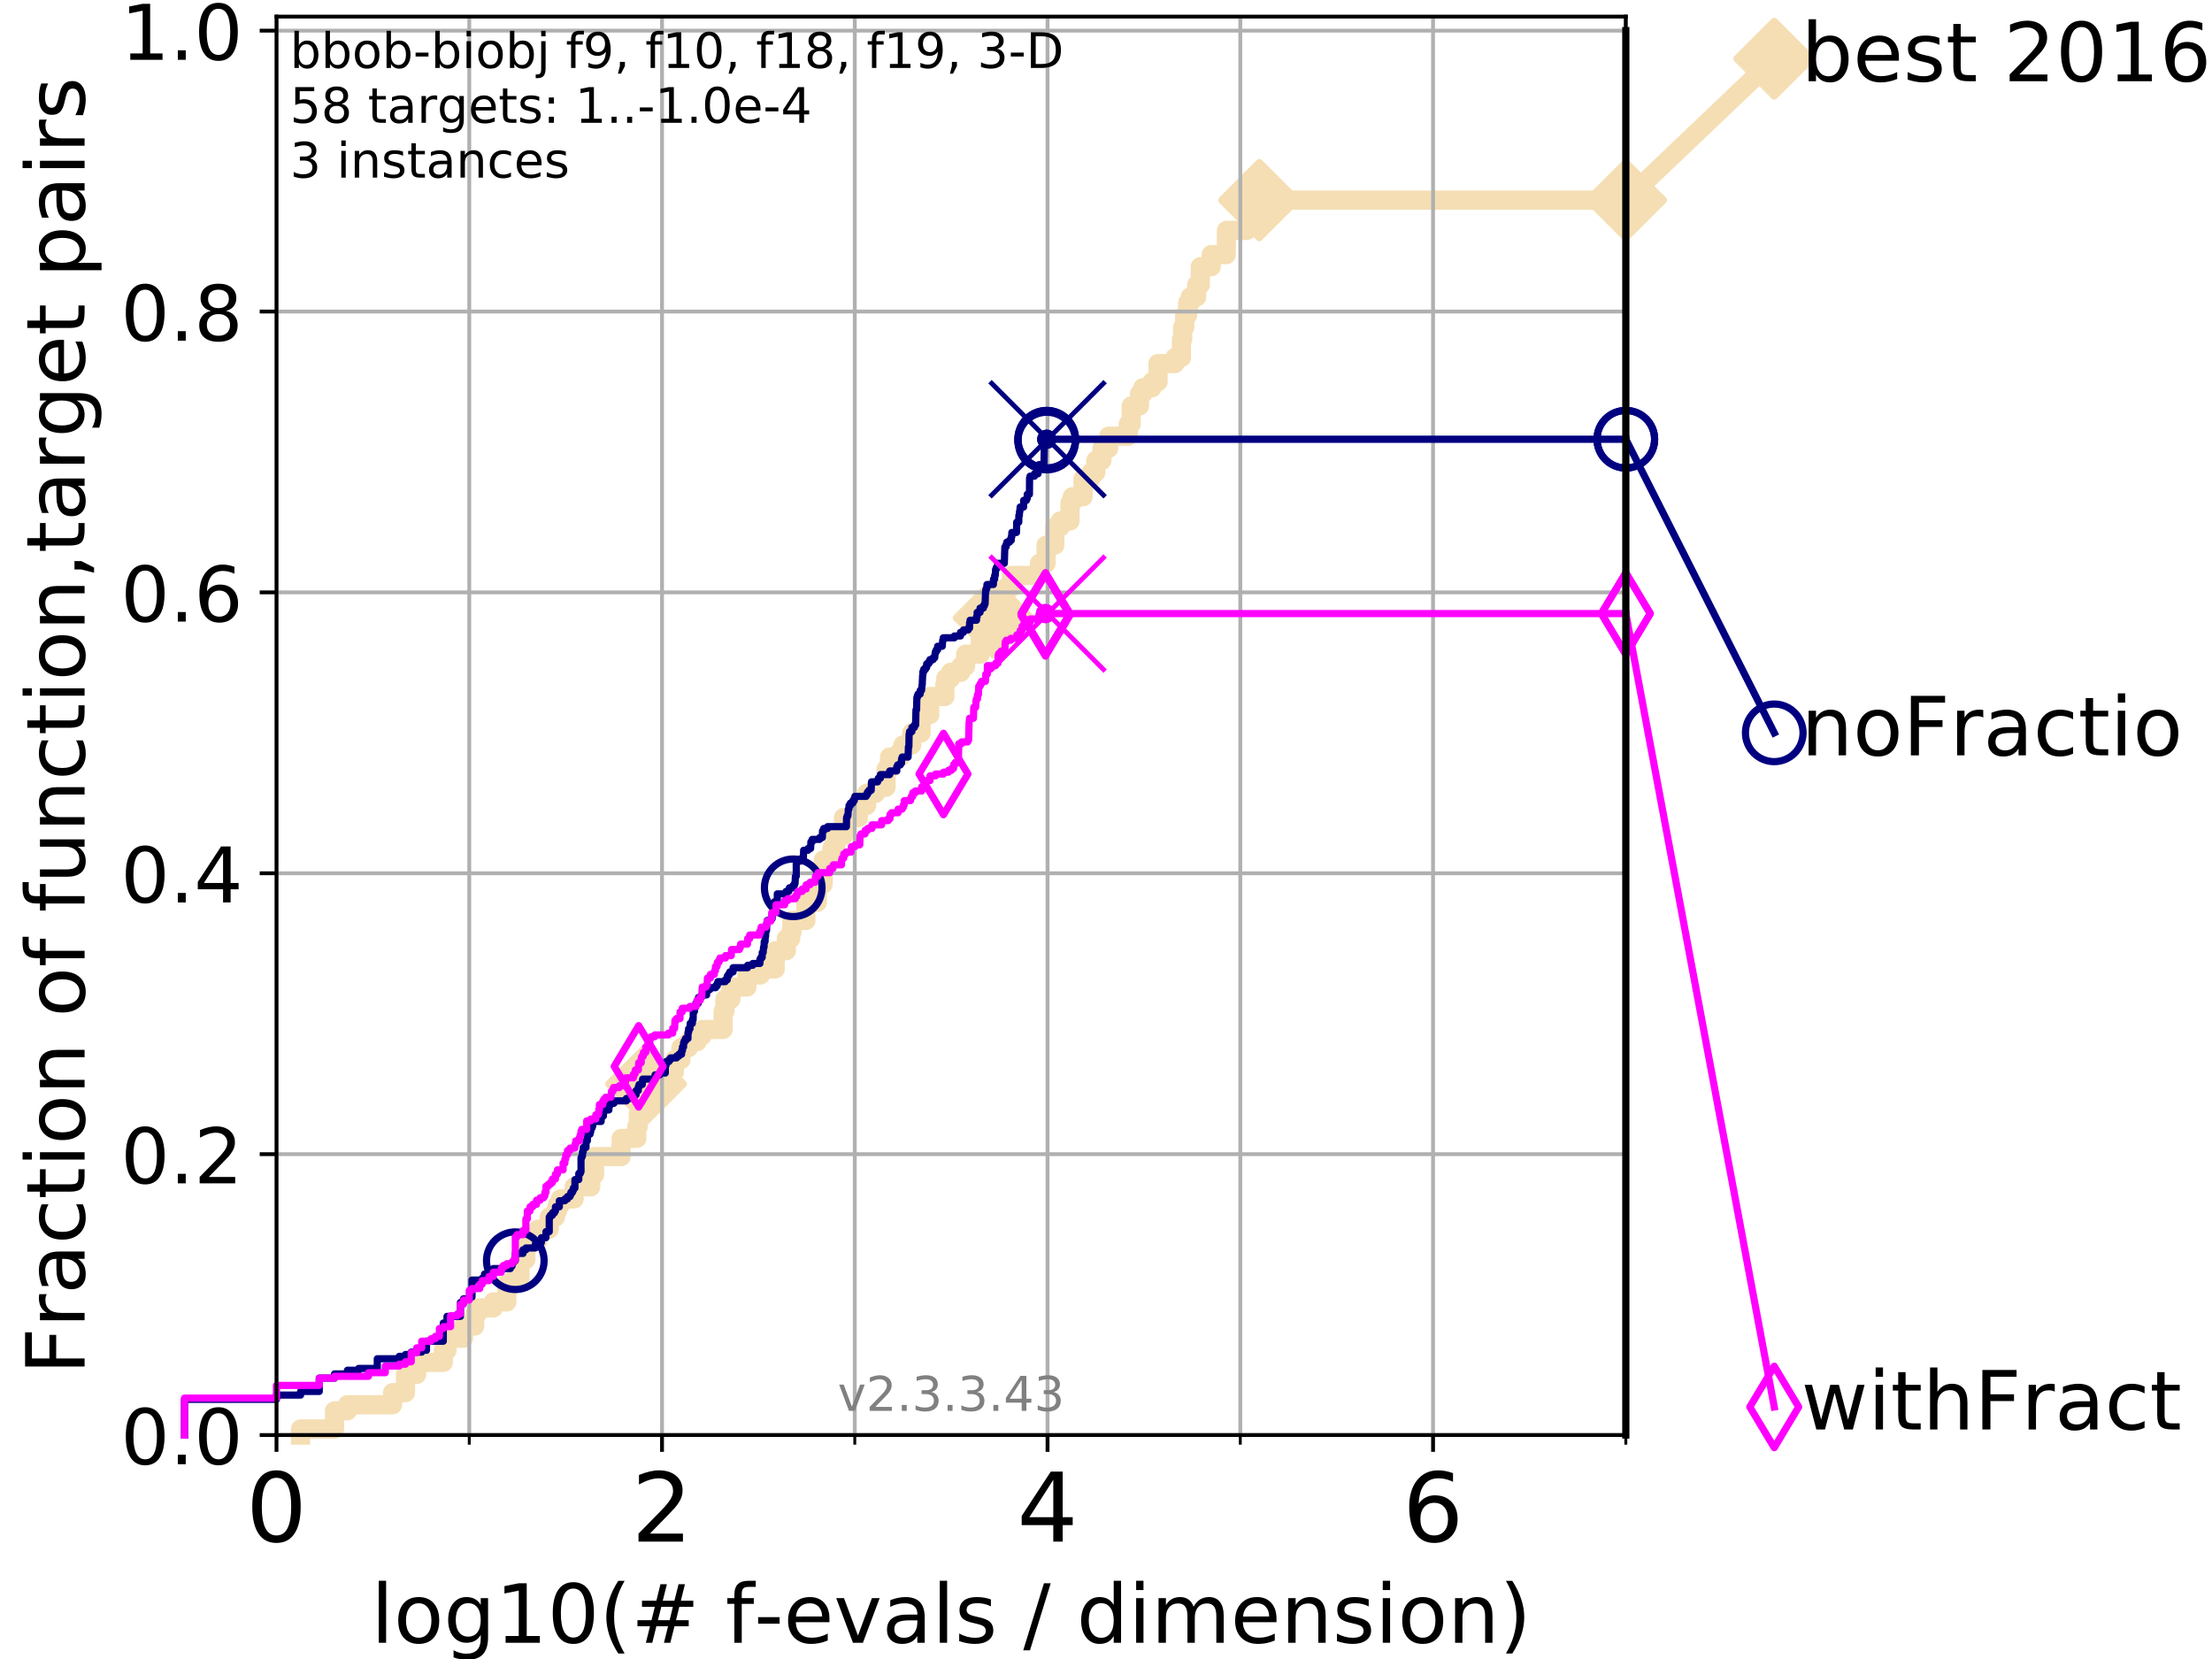 <?xml version="1.0" encoding="utf-8" standalone="no"?>
<!DOCTYPE svg PUBLIC "-//W3C//DTD SVG 1.1//EN"
  "http://www.w3.org/Graphics/SVG/1.1/DTD/svg11.dtd">
<!-- Created with matplotlib (https://matplotlib.org/) -->
<svg height="345.6pt" version="1.1" viewBox="0 0 460.8 345.6" width="460.8pt" xmlns="http://www.w3.org/2000/svg" xmlns:xlink="http://www.w3.org/1999/xlink">
 <defs>
  <style type="text/css">
*{stroke-linecap:butt;stroke-linejoin:round;}
  </style>
 </defs>
 <g id="figure_1">
  <g id="patch_1">
   <path d="M 0 345.6 
L 460.8 345.6 
L 460.8 0 
L 0 0 
z
" style="fill:#ffffff;"/>
  </g>
  <g id="axes_1">
   <g id="patch_2">
    <path d="M 57.6 298.944 
L 338.688 298.944 
L 338.688 3.456 
L 57.6 3.456 
z
" style="fill:#ffffff;"/>
   </g>
   <g id="line2d_1">
    <path d="M 62.617 298.944 
L 62.617 297.683 
L 69.688 297.683 
L 69.688 293.9 
L 72.376 293.9 
L 72.376 292.639 
L 81.776 292.639 
L 81.776 290.117 
L 84.464 290.117 
L 84.464 286.334 
L 86.793 286.334 
L 86.793 283.811 
L 92.347 283.811 
L 92.347 281.289 
L 93.122 281.289 
L 93.122 278.767 
L 96.552 278.767 
L 96.552 276.245 
L 98.881 276.245 
L 98.881 273.723 
L 99.418 273.723 
L 99.418 272.462 
L 102.772 272.462 
L 102.772 271.201 
L 105.585 271.201 
L 105.585 267.418 
L 107.348 267.418 
L 107.348 266.157 
L 108.326 266.157 
L 108.326 262.374 
L 109.55 262.374 
L 109.55 258.591 
L 112.026 258.591 
L 112.026 256.068 
L 114.419 256.068 
L 114.419 253.546 
L 115.711 253.546 
L 115.711 252.285 
L 116.122 252.285 
L 116.122 251.024 
L 116.72 251.024 
L 116.72 249.763 
L 119.603 249.763 
L 119.603 247.241 
L 123.057 247.241 
L 123.057 244.719 
L 123.856 244.719 
L 123.856 240.936 
L 129.386 240.936 
L 129.386 237.153 
L 132.66 237.153 
L 132.66 234.631 
L 132.971 234.631 
L 132.971 232.109 
L 133.503 232.109 
L 133.503 229.587 
L 134.591 229.587 
L 134.591 225.803 
L 137.32 225.803 
L 137.32 223.281 
L 140.499 223.281 
L 140.499 220.759 
L 141.849 220.759 
L 141.849 218.237 
L 143.443 218.237 
L 143.443 216.976 
L 145.251 216.976 
L 145.251 215.715 
L 146.324 215.715 
L 146.324 214.454 
L 150.627 214.454 
L 150.627 210.671 
L 151.015 210.671 
L 151.015 208.149 
L 152.258 208.149 
L 152.258 205.627 
L 155.595 205.627 
L 155.595 203.105 
L 158.43 203.105 
L 158.43 201.844 
L 161.496 201.844 
L 161.496 198.06 
L 163.802 198.06 
L 163.802 195.538 
L 164.7 195.538 
L 164.7 194.277 
L 164.973 194.277 
L 164.973 191.755 
L 167.882 191.755 
L 167.882 187.972 
L 170.265 187.972 
L 170.265 184.189 
L 171.468 184.189 
L 171.511 179.145 
L 173.311 179.145 
L 173.311 176.623 
L 174.073 176.623 
L 174.073 174.101 
L 175.711 174.101 
L 175.711 170.317 
L 178.828 170.317 
L 178.828 167.795 
L 180.534 167.795 
L 180.534 165.273 
L 182.421 165.273 
L 182.421 164.012 
L 184.57 164.012 
L 184.57 160.229 
L 185.303 160.229 
L 185.303 157.707 
L 187.561 157.707 
L 187.561 156.446 
L 188.099 156.446 
L 188.099 155.185 
L 189.944 155.185 
L 189.944 152.663 
L 191.89 152.663 
L 191.89 148.88 
L 193.684 148.88 
L 193.684 145.097 
L 196.835 145.097 
L 196.835 142.574 
L 197.025 142.574 
L 197.025 141.313 
L 198.036 141.313 
L 198.036 140.052 
L 200.154 140.052 
L 200.154 138.791 
L 201.152 138.791 
L 201.152 136.269 
L 204.202 136.269 
L 204.258 128.703 
L 206.996 128.703 
L 206.996 127.442 
L 209.351 127.442 
L 209.351 123.659 
L 209.576 123.659 
L 209.576 122.398 
L 210.698 122.398 
L 210.698 119.876 
L 216.531 119.876 
L 216.531 117.354 
L 217.915 117.354 
L 217.915 113.57 
L 219.729 113.57 
L 219.729 109.787 
L 220.884 109.787 
L 220.884 108.526 
L 222.902 108.526 
L 222.902 104.743 
L 223.372 104.743 
L 223.372 103.482 
L 225.619 103.482 
L 225.619 99.699 
L 227.257 99.699 
L 227.257 98.438 
L 228.283 98.438 
L 228.283 95.916 
L 229.549 95.916 
L 229.549 93.394 
L 230.962 93.394 
L 230.962 90.872 
L 235.031 90.872 
L 235.031 88.35 
L 235.655 88.35 
L 235.655 84.566 
L 237.376 84.566 
L 237.376 82.044 
L 238.063 82.044 
L 238.063 80.783 
L 239.998 80.783 
L 239.998 79.522 
L 241.236 79.522 
L 241.236 75.739 
L 244.75 75.739 
L 244.75 74.478 
L 246.116 74.478 
L 246.116 70.695 
L 246.366 70.695 
L 246.366 68.173 
L 246.802 68.173 
L 246.802 65.651 
L 247.4 65.651 
L 247.4 63.129 
L 247.942 63.129 
L 247.942 61.868 
L 249.281 61.868 
L 249.281 59.346 
L 250.034 59.346 
L 250.034 55.562 
L 252.325 55.562 
L 252.325 53.04 
L 255.449 53.04 
L 255.494 47.996 
L 259.761 47.996 
L 259.761 45.474 
L 262.331 45.474 
L 262.331 41.691 
L 338.688 41.691 
L 338.688 41.691 
" style="fill:none;stroke:#f5deb3;stroke-linecap:square;stroke-width:4;"/>
   </g>
   <g id="line2d_2">
    <defs>
     <path d="M 0 7.778 
L 7.778 0 
L 0 -7.778 
L -7.778 0 
z
" id="m1fb8d0df8e" style="stroke:#f5deb3;stroke-linejoin:miter;stroke-width:1.5;"/>
    </defs>
    <g>
     <use style="fill:#f5deb3;stroke:#f5deb3;stroke-linejoin:miter;stroke-width:1.5;" x="134.591" xlink:href="#m1fb8d0df8e" y="225.803"/>
     <use style="fill:#f5deb3;stroke:#f5deb3;stroke-linejoin:miter;stroke-width:1.5;" x="206.996" xlink:href="#m1fb8d0df8e" y="128.703"/>
     <use style="fill:#f5deb3;stroke:#f5deb3;stroke-linejoin:miter;stroke-width:1.5;" x="262.331" xlink:href="#m1fb8d0df8e" y="41.691"/>
     <use style="fill:#f5deb3;stroke:#f5deb3;stroke-linejoin:miter;stroke-width:1.5;" x="262.331" xlink:href="#m1fb8d0df8e" y="41.691"/>
     <use style="fill:#f5deb3;stroke:#f5deb3;stroke-linejoin:miter;stroke-width:1.5;" x="338.688" xlink:href="#m1fb8d0df8e" y="41.691"/>
    </g>
   </g>
   <g id="line2d_3">
    <path style="fill:none;stroke:#f5deb3;stroke-linecap:square;stroke-width:4;"/>
    <g/>
   </g>
   <g id="line2d_4">
    <path d="M 338.688 41.691 
L 369.608 12.233 
" style="fill:none;stroke:#f5deb3;stroke-linecap:square;stroke-width:4;"/>
    <g>
     <use style="fill:#f5deb3;stroke:#f5deb3;stroke-linejoin:miter;stroke-width:1.5;" x="338.688" xlink:href="#m1fb8d0df8e" y="41.691"/>
     <use style="fill:#f5deb3;stroke:#f5deb3;stroke-linejoin:miter;stroke-width:1.5;" x="369.608" xlink:href="#m1fb8d0df8e" y="12.233"/>
    </g>
   </g>
   <g id="matplotlib.axis_1">
    <g id="xtick_1">
     <g id="line2d_5">
      <path clip-path="url(#pe401d52d66)" d="M 57.6 298.944 
L 57.6 3.456 
" style="fill:none;stroke:#b0b0b0;stroke-linecap:square;stroke-width:0.8;"/>
     </g>
     <g id="line2d_6">
      <defs>
       <path d="M 0 0 
L 0 3.5 
" id="ma373ff892a" style="stroke:#000000;stroke-width:0.8;"/>
      </defs>
      <g>
       <use style="stroke:#000000;stroke-width:0.8;" x="57.6" xlink:href="#ma373ff892a" y="298.944"/>
      </g>
     </g>
     <g id="text_1">
      <!-- 0 -->
      <defs>
       <path d="M 31.781 66.406 
Q 24.172 66.406 20.328 58.906 
Q 16.5 51.422 16.5 36.375 
Q 16.5 21.391 20.328 13.891 
Q 24.172 6.391 31.781 6.391 
Q 39.453 6.391 43.281 13.891 
Q 47.125 21.391 47.125 36.375 
Q 47.125 51.422 43.281 58.906 
Q 39.453 66.406 31.781 66.406 
z
M 31.781 74.219 
Q 44.047 74.219 50.516 64.516 
Q 56.984 54.828 56.984 36.375 
Q 56.984 17.969 50.516 8.266 
Q 44.047 -1.422 31.781 -1.422 
Q 19.531 -1.422 13.062 8.266 
Q 6.594 17.969 6.594 36.375 
Q 6.594 54.828 13.062 64.516 
Q 19.531 74.219 31.781 74.219 
z
" id="DejaVuSans-48"/>
      </defs>
      <g transform="translate(51.237 321.141)scale(0.2 -0.2)">
       <use xlink:href="#DejaVuSans-48"/>
      </g>
     </g>
    </g>
    <g id="xtick_2">
     <g id="line2d_7">
      <path clip-path="url(#pe401d52d66)" d="M 137.911 298.944 
L 137.911 3.456 
" style="fill:none;stroke:#b0b0b0;stroke-linecap:square;stroke-width:0.8;"/>
     </g>
     <g id="line2d_8">
      <g>
       <use style="stroke:#000000;stroke-width:0.8;" x="137.911" xlink:href="#ma373ff892a" y="298.944"/>
      </g>
     </g>
     <g id="text_2">
      <!-- 2 -->
      <defs>
       <path d="M 19.188 8.297 
L 53.609 8.297 
L 53.609 0 
L 7.328 0 
L 7.328 8.297 
Q 12.938 14.109 22.625 23.891 
Q 32.328 33.688 34.812 36.531 
Q 39.547 41.844 41.422 45.531 
Q 43.312 49.219 43.312 52.781 
Q 43.312 58.594 39.234 62.25 
Q 35.156 65.922 28.609 65.922 
Q 23.969 65.922 18.812 64.312 
Q 13.672 62.703 7.812 59.422 
L 7.812 69.391 
Q 13.766 71.781 18.938 73 
Q 24.125 74.219 28.422 74.219 
Q 39.75 74.219 46.484 68.547 
Q 53.219 62.891 53.219 53.422 
Q 53.219 48.922 51.531 44.891 
Q 49.859 40.875 45.406 35.406 
Q 44.188 33.984 37.641 27.219 
Q 31.109 20.453 19.188 8.297 
z
" id="DejaVuSans-50"/>
      </defs>
      <g transform="translate(131.548 321.141)scale(0.2 -0.2)">
       <use xlink:href="#DejaVuSans-50"/>
      </g>
     </g>
    </g>
    <g id="xtick_3">
     <g id="line2d_9">
      <path clip-path="url(#pe401d52d66)" d="M 218.222 298.944 
L 218.222 3.456 
" style="fill:none;stroke:#b0b0b0;stroke-linecap:square;stroke-width:0.8;"/>
     </g>
     <g id="line2d_10">
      <g>
       <use style="stroke:#000000;stroke-width:0.8;" x="218.222" xlink:href="#ma373ff892a" y="298.944"/>
      </g>
     </g>
     <g id="text_3">
      <!-- 4 -->
      <defs>
       <path d="M 37.797 64.312 
L 12.891 25.391 
L 37.797 25.391 
z
M 35.203 72.906 
L 47.609 72.906 
L 47.609 25.391 
L 58.016 25.391 
L 58.016 17.188 
L 47.609 17.188 
L 47.609 0 
L 37.797 0 
L 37.797 17.188 
L 4.891 17.188 
L 4.891 26.703 
z
" id="DejaVuSans-52"/>
      </defs>
      <g transform="translate(211.859 321.141)scale(0.2 -0.2)">
       <use xlink:href="#DejaVuSans-52"/>
      </g>
     </g>
    </g>
    <g id="xtick_4">
     <g id="line2d_11">
      <path clip-path="url(#pe401d52d66)" d="M 298.533 298.944 
L 298.533 3.456 
" style="fill:none;stroke:#b0b0b0;stroke-linecap:square;stroke-width:0.8;"/>
     </g>
     <g id="line2d_12">
      <g>
       <use style="stroke:#000000;stroke-width:0.8;" x="298.533" xlink:href="#ma373ff892a" y="298.944"/>
      </g>
     </g>
     <g id="text_4">
      <!-- 6 -->
      <defs>
       <path d="M 33.016 40.375 
Q 26.375 40.375 22.484 35.828 
Q 18.609 31.297 18.609 23.391 
Q 18.609 15.531 22.484 10.953 
Q 26.375 6.391 33.016 6.391 
Q 39.656 6.391 43.531 10.953 
Q 47.406 15.531 47.406 23.391 
Q 47.406 31.297 43.531 35.828 
Q 39.656 40.375 33.016 40.375 
z
M 52.594 71.297 
L 52.594 62.312 
Q 48.875 64.062 45.094 64.984 
Q 41.312 65.922 37.594 65.922 
Q 27.828 65.922 22.672 59.328 
Q 17.531 52.734 16.797 39.406 
Q 19.672 43.656 24.016 45.922 
Q 28.375 48.188 33.594 48.188 
Q 44.578 48.188 50.953 41.516 
Q 57.328 34.859 57.328 23.391 
Q 57.328 12.156 50.688 5.359 
Q 44.047 -1.422 33.016 -1.422 
Q 20.359 -1.422 13.672 8.266 
Q 6.984 17.969 6.984 36.375 
Q 6.984 53.656 15.188 63.938 
Q 23.391 74.219 37.203 74.219 
Q 40.922 74.219 44.703 73.484 
Q 48.484 72.75 52.594 71.297 
z
" id="DejaVuSans-54"/>
      </defs>
      <g transform="translate(292.17 321.141)scale(0.2 -0.2)">
       <use xlink:href="#DejaVuSans-54"/>
      </g>
     </g>
    </g>
    <g id="xtick_5">
     <g id="line2d_13">
      <path clip-path="url(#pe401d52d66)" d="M 97.755 298.944 
L 97.755 3.456 
" style="fill:none;stroke:#b0b0b0;stroke-linecap:square;stroke-width:0.8;"/>
     </g>
     <g id="line2d_14">
      <defs>
       <path d="M 0 0 
L 0 2 
" id="m6347322998" style="stroke:#000000;stroke-width:0.6;"/>
      </defs>
      <g>
       <use style="stroke:#000000;stroke-width:0.6;" x="97.755" xlink:href="#m6347322998" y="298.944"/>
      </g>
     </g>
    </g>
    <g id="xtick_6">
     <g id="line2d_15">
      <path clip-path="url(#pe401d52d66)" d="M 178.066 298.944 
L 178.066 3.456 
" style="fill:none;stroke:#b0b0b0;stroke-linecap:square;stroke-width:0.8;"/>
     </g>
     <g id="line2d_16">
      <g>
       <use style="stroke:#000000;stroke-width:0.6;" x="178.066" xlink:href="#m6347322998" y="298.944"/>
      </g>
     </g>
    </g>
    <g id="xtick_7">
     <g id="line2d_17">
      <path clip-path="url(#pe401d52d66)" d="M 258.377 298.944 
L 258.377 3.456 
" style="fill:none;stroke:#b0b0b0;stroke-linecap:square;stroke-width:0.8;"/>
     </g>
     <g id="line2d_18">
      <g>
       <use style="stroke:#000000;stroke-width:0.6;" x="258.377" xlink:href="#m6347322998" y="298.944"/>
      </g>
     </g>
    </g>
    <g id="xtick_8">
     <g id="line2d_19">
      <path clip-path="url(#pe401d52d66)" d="M 338.688 298.944 
L 338.688 3.456 
" style="fill:none;stroke:#b0b0b0;stroke-linecap:square;stroke-width:0.8;"/>
     </g>
     <g id="line2d_20">
      <g>
       <use style="stroke:#000000;stroke-width:0.6;" x="338.688" xlink:href="#m6347322998" y="298.944"/>
      </g>
     </g>
    </g>
    <g id="text_5">
     <!-- log10(# f-evals / dimension) -->
     <defs>
      <path d="M 9.422 75.984 
L 18.406 75.984 
L 18.406 0 
L 9.422 0 
z
" id="DejaVuSans-108"/>
      <path d="M 30.609 48.391 
Q 23.391 48.391 19.188 42.75 
Q 14.984 37.109 14.984 27.297 
Q 14.984 17.484 19.156 11.844 
Q 23.344 6.203 30.609 6.203 
Q 37.797 6.203 41.984 11.859 
Q 46.188 17.531 46.188 27.297 
Q 46.188 37.016 41.984 42.703 
Q 37.797 48.391 30.609 48.391 
z
M 30.609 56 
Q 42.328 56 49.016 48.375 
Q 55.719 40.766 55.719 27.297 
Q 55.719 13.875 49.016 6.219 
Q 42.328 -1.422 30.609 -1.422 
Q 18.844 -1.422 12.172 6.219 
Q 5.516 13.875 5.516 27.297 
Q 5.516 40.766 12.172 48.375 
Q 18.844 56 30.609 56 
z
" id="DejaVuSans-111"/>
      <path d="M 45.406 27.984 
Q 45.406 37.75 41.375 43.109 
Q 37.359 48.484 30.078 48.484 
Q 22.859 48.484 18.828 43.109 
Q 14.797 37.75 14.797 27.984 
Q 14.797 18.266 18.828 12.891 
Q 22.859 7.516 30.078 7.516 
Q 37.359 7.516 41.375 12.891 
Q 45.406 18.266 45.406 27.984 
z
M 54.391 6.781 
Q 54.391 -7.172 48.188 -13.984 
Q 42 -20.797 29.203 -20.797 
Q 24.469 -20.797 20.266 -20.094 
Q 16.062 -19.391 12.109 -17.922 
L 12.109 -9.188 
Q 16.062 -11.328 19.922 -12.344 
Q 23.781 -13.375 27.781 -13.375 
Q 36.625 -13.375 41.016 -8.766 
Q 45.406 -4.156 45.406 5.172 
L 45.406 9.625 
Q 42.625 4.781 38.281 2.391 
Q 33.938 0 27.875 0 
Q 17.828 0 11.672 7.656 
Q 5.516 15.328 5.516 27.984 
Q 5.516 40.672 11.672 48.328 
Q 17.828 56 27.875 56 
Q 33.938 56 38.281 53.609 
Q 42.625 51.219 45.406 46.391 
L 45.406 54.688 
L 54.391 54.688 
z
" id="DejaVuSans-103"/>
      <path d="M 12.406 8.297 
L 28.516 8.297 
L 28.516 63.922 
L 10.984 60.406 
L 10.984 69.391 
L 28.422 72.906 
L 38.281 72.906 
L 38.281 8.297 
L 54.391 8.297 
L 54.391 0 
L 12.406 0 
z
" id="DejaVuSans-49"/>
      <path d="M 31 75.875 
Q 24.469 64.656 21.281 53.656 
Q 18.109 42.672 18.109 31.391 
Q 18.109 20.125 21.312 9.062 
Q 24.516 -2 31 -13.188 
L 23.188 -13.188 
Q 15.875 -1.703 12.234 9.375 
Q 8.594 20.453 8.594 31.391 
Q 8.594 42.281 12.203 53.312 
Q 15.828 64.359 23.188 75.875 
z
" id="DejaVuSans-40"/>
      <path d="M 51.125 44 
L 36.922 44 
L 32.812 27.688 
L 47.125 27.688 
z
M 43.797 71.781 
L 38.719 51.516 
L 52.984 51.516 
L 58.109 71.781 
L 65.922 71.781 
L 60.891 51.516 
L 76.125 51.516 
L 76.125 44 
L 58.984 44 
L 54.984 27.688 
L 70.516 27.688 
L 70.516 20.219 
L 53.078 20.219 
L 48 0 
L 40.188 0 
L 45.219 20.219 
L 30.906 20.219 
L 25.875 0 
L 18.016 0 
L 23.094 20.219 
L 7.719 20.219 
L 7.719 27.688 
L 24.906 27.688 
L 29 44 
L 13.281 44 
L 13.281 51.516 
L 30.906 51.516 
L 35.891 71.781 
z
" id="DejaVuSans-35"/>
      <path id="DejaVuSans-32"/>
      <path d="M 37.109 75.984 
L 37.109 68.5 
L 28.516 68.5 
Q 23.688 68.5 21.797 66.547 
Q 19.922 64.594 19.922 59.516 
L 19.922 54.688 
L 34.719 54.688 
L 34.719 47.703 
L 19.922 47.703 
L 19.922 0 
L 10.891 0 
L 10.891 47.703 
L 2.297 47.703 
L 2.297 54.688 
L 10.891 54.688 
L 10.891 58.5 
Q 10.891 67.625 15.141 71.797 
Q 19.391 75.984 28.609 75.984 
z
" id="DejaVuSans-102"/>
      <path d="M 4.891 31.391 
L 31.203 31.391 
L 31.203 23.391 
L 4.891 23.391 
z
" id="DejaVuSans-45"/>
      <path d="M 56.203 29.594 
L 56.203 25.203 
L 14.891 25.203 
Q 15.484 15.922 20.484 11.062 
Q 25.484 6.203 34.422 6.203 
Q 39.594 6.203 44.453 7.469 
Q 49.312 8.734 54.109 11.281 
L 54.109 2.781 
Q 49.266 0.734 44.188 -0.344 
Q 39.109 -1.422 33.891 -1.422 
Q 20.797 -1.422 13.156 6.188 
Q 5.516 13.812 5.516 26.812 
Q 5.516 40.234 12.766 48.109 
Q 20.016 56 32.328 56 
Q 43.359 56 49.781 48.891 
Q 56.203 41.797 56.203 29.594 
z
M 47.219 32.234 
Q 47.125 39.594 43.094 43.984 
Q 39.062 48.391 32.422 48.391 
Q 24.906 48.391 20.391 44.141 
Q 15.875 39.891 15.188 32.172 
z
" id="DejaVuSans-101"/>
      <path d="M 2.984 54.688 
L 12.5 54.688 
L 29.594 8.797 
L 46.688 54.688 
L 56.203 54.688 
L 35.688 0 
L 23.484 0 
z
" id="DejaVuSans-118"/>
      <path d="M 34.281 27.484 
Q 23.391 27.484 19.188 25 
Q 14.984 22.516 14.984 16.5 
Q 14.984 11.719 18.141 8.906 
Q 21.297 6.109 26.703 6.109 
Q 34.188 6.109 38.703 11.406 
Q 43.219 16.703 43.219 25.484 
L 43.219 27.484 
z
M 52.203 31.203 
L 52.203 0 
L 43.219 0 
L 43.219 8.297 
Q 40.141 3.328 35.547 0.953 
Q 30.953 -1.422 24.312 -1.422 
Q 15.922 -1.422 10.953 3.297 
Q 6 8.016 6 15.922 
Q 6 25.141 12.172 29.828 
Q 18.359 34.516 30.609 34.516 
L 43.219 34.516 
L 43.219 35.406 
Q 43.219 41.609 39.141 45 
Q 35.062 48.391 27.688 48.391 
Q 23 48.391 18.547 47.266 
Q 14.109 46.141 10.016 43.891 
L 10.016 52.203 
Q 14.938 54.109 19.578 55.047 
Q 24.219 56 28.609 56 
Q 40.484 56 46.344 49.844 
Q 52.203 43.703 52.203 31.203 
z
" id="DejaVuSans-97"/>
      <path d="M 44.281 53.078 
L 44.281 44.578 
Q 40.484 46.531 36.375 47.5 
Q 32.281 48.484 27.875 48.484 
Q 21.188 48.484 17.844 46.438 
Q 14.5 44.391 14.5 40.281 
Q 14.5 37.156 16.891 35.375 
Q 19.281 33.594 26.516 31.984 
L 29.594 31.297 
Q 39.156 29.25 43.188 25.516 
Q 47.219 21.781 47.219 15.094 
Q 47.219 7.469 41.188 3.016 
Q 35.156 -1.422 24.609 -1.422 
Q 20.219 -1.422 15.453 -0.562 
Q 10.688 0.297 5.422 2 
L 5.422 11.281 
Q 10.406 8.688 15.234 7.391 
Q 20.062 6.109 24.812 6.109 
Q 31.156 6.109 34.562 8.281 
Q 37.984 10.453 37.984 14.406 
Q 37.984 18.062 35.516 20.016 
Q 33.062 21.969 24.703 23.781 
L 21.578 24.516 
Q 13.234 26.266 9.516 29.906 
Q 5.812 33.547 5.812 39.891 
Q 5.812 47.609 11.281 51.797 
Q 16.75 56 26.812 56 
Q 31.781 56 36.172 55.266 
Q 40.578 54.547 44.281 53.078 
z
" id="DejaVuSans-115"/>
      <path d="M 25.391 72.906 
L 33.688 72.906 
L 8.297 -9.281 
L 0 -9.281 
z
" id="DejaVuSans-47"/>
      <path d="M 45.406 46.391 
L 45.406 75.984 
L 54.391 75.984 
L 54.391 0 
L 45.406 0 
L 45.406 8.203 
Q 42.578 3.328 38.25 0.953 
Q 33.938 -1.422 27.875 -1.422 
Q 17.969 -1.422 11.734 6.484 
Q 5.516 14.406 5.516 27.297 
Q 5.516 40.188 11.734 48.094 
Q 17.969 56 27.875 56 
Q 33.938 56 38.25 53.625 
Q 42.578 51.266 45.406 46.391 
z
M 14.797 27.297 
Q 14.797 17.391 18.875 11.75 
Q 22.953 6.109 30.078 6.109 
Q 37.203 6.109 41.297 11.75 
Q 45.406 17.391 45.406 27.297 
Q 45.406 37.203 41.297 42.844 
Q 37.203 48.484 30.078 48.484 
Q 22.953 48.484 18.875 42.844 
Q 14.797 37.203 14.797 27.297 
z
" id="DejaVuSans-100"/>
      <path d="M 9.422 54.688 
L 18.406 54.688 
L 18.406 0 
L 9.422 0 
z
M 9.422 75.984 
L 18.406 75.984 
L 18.406 64.594 
L 9.422 64.594 
z
" id="DejaVuSans-105"/>
      <path d="M 52 44.188 
Q 55.375 50.25 60.062 53.125 
Q 64.75 56 71.094 56 
Q 79.641 56 84.281 50.016 
Q 88.922 44.047 88.922 33.016 
L 88.922 0 
L 79.891 0 
L 79.891 32.719 
Q 79.891 40.578 77.094 44.375 
Q 74.312 48.188 68.609 48.188 
Q 61.625 48.188 57.562 43.547 
Q 53.516 38.922 53.516 30.906 
L 53.516 0 
L 44.484 0 
L 44.484 32.719 
Q 44.484 40.625 41.703 44.406 
Q 38.922 48.188 33.109 48.188 
Q 26.219 48.188 22.156 43.531 
Q 18.109 38.875 18.109 30.906 
L 18.109 0 
L 9.078 0 
L 9.078 54.688 
L 18.109 54.688 
L 18.109 46.188 
Q 21.188 51.219 25.484 53.609 
Q 29.781 56 35.688 56 
Q 41.656 56 45.828 52.969 
Q 50 49.953 52 44.188 
z
" id="DejaVuSans-109"/>
      <path d="M 54.891 33.016 
L 54.891 0 
L 45.906 0 
L 45.906 32.719 
Q 45.906 40.484 42.875 44.328 
Q 39.844 48.188 33.797 48.188 
Q 26.516 48.188 22.312 43.547 
Q 18.109 38.922 18.109 30.906 
L 18.109 0 
L 9.078 0 
L 9.078 54.688 
L 18.109 54.688 
L 18.109 46.188 
Q 21.344 51.125 25.703 53.562 
Q 30.078 56 35.797 56 
Q 45.219 56 50.047 50.172 
Q 54.891 44.344 54.891 33.016 
z
" id="DejaVuSans-110"/>
      <path d="M 8.016 75.875 
L 15.828 75.875 
Q 23.141 64.359 26.781 53.312 
Q 30.422 42.281 30.422 31.391 
Q 30.422 20.453 26.781 9.375 
Q 23.141 -1.703 15.828 -13.188 
L 8.016 -13.188 
Q 14.5 -2 17.703 9.062 
Q 20.906 20.125 20.906 31.391 
Q 20.906 42.672 17.703 53.656 
Q 14.5 64.656 8.016 75.875 
z
" id="DejaVuSans-41"/>
     </defs>
     <g transform="translate(77.303 342.218)scale(0.17 -0.17)">
      <use xlink:href="#DejaVuSans-108"/>
      <use x="27.783" xlink:href="#DejaVuSans-111"/>
      <use x="88.965" xlink:href="#DejaVuSans-103"/>
      <use x="152.441" xlink:href="#DejaVuSans-49"/>
      <use x="216.064" xlink:href="#DejaVuSans-48"/>
      <use x="279.688" xlink:href="#DejaVuSans-40"/>
      <use x="318.701" xlink:href="#DejaVuSans-35"/>
      <use x="402.49" xlink:href="#DejaVuSans-32"/>
      <use x="434.277" xlink:href="#DejaVuSans-102"/>
      <use x="469.404" xlink:href="#DejaVuSans-45"/>
      <use x="505.488" xlink:href="#DejaVuSans-101"/>
      <use x="567.012" xlink:href="#DejaVuSans-118"/>
      <use x="626.191" xlink:href="#DejaVuSans-97"/>
      <use x="687.471" xlink:href="#DejaVuSans-108"/>
      <use x="715.254" xlink:href="#DejaVuSans-115"/>
      <use x="767.354" xlink:href="#DejaVuSans-32"/>
      <use x="799.141" xlink:href="#DejaVuSans-47"/>
      <use x="832.832" xlink:href="#DejaVuSans-32"/>
      <use x="864.619" xlink:href="#DejaVuSans-100"/>
      <use x="928.096" xlink:href="#DejaVuSans-105"/>
      <use x="955.879" xlink:href="#DejaVuSans-109"/>
      <use x="1053.291" xlink:href="#DejaVuSans-101"/>
      <use x="1114.814" xlink:href="#DejaVuSans-110"/>
      <use x="1178.193" xlink:href="#DejaVuSans-115"/>
      <use x="1230.293" xlink:href="#DejaVuSans-105"/>
      <use x="1258.076" xlink:href="#DejaVuSans-111"/>
      <use x="1319.258" xlink:href="#DejaVuSans-110"/>
      <use x="1382.637" xlink:href="#DejaVuSans-41"/>
     </g>
    </g>
   </g>
   <g id="matplotlib.axis_2">
    <g id="ytick_1">
     <g id="line2d_21">
      <path clip-path="url(#pe401d52d66)" d="M 57.6 298.944 
L 338.688 298.944 
" style="fill:none;stroke:#b0b0b0;stroke-linecap:square;stroke-width:0.8;"/>
     </g>
     <g id="line2d_22">
      <defs>
       <path d="M 0 0 
L -3.5 0 
" id="mde99720448" style="stroke:#000000;stroke-width:0.8;"/>
      </defs>
      <g>
       <use style="stroke:#000000;stroke-width:0.8;" x="57.6" xlink:href="#mde99720448" y="298.944"/>
      </g>
     </g>
     <g id="text_6">
      <!-- 0.0 -->
      <defs>
       <path d="M 10.688 12.406 
L 21 12.406 
L 21 0 
L 10.688 0 
z
" id="DejaVuSans-46"/>
      </defs>
      <g transform="translate(25.155 305.023)scale(0.16 -0.16)">
       <use xlink:href="#DejaVuSans-48"/>
       <use x="63.623" xlink:href="#DejaVuSans-46"/>
       <use x="95.41" xlink:href="#DejaVuSans-48"/>
      </g>
     </g>
    </g>
    <g id="ytick_2">
     <g id="line2d_23">
      <path clip-path="url(#pe401d52d66)" d="M 57.6 240.432 
L 338.688 240.432 
" style="fill:none;stroke:#b0b0b0;stroke-linecap:square;stroke-width:0.8;"/>
     </g>
     <g id="line2d_24">
      <g>
       <use style="stroke:#000000;stroke-width:0.8;" x="57.6" xlink:href="#mde99720448" y="240.432"/>
      </g>
     </g>
     <g id="text_7">
      <!-- 0.2 -->
      <g transform="translate(25.155 246.51)scale(0.16 -0.16)">
       <use xlink:href="#DejaVuSans-48"/>
       <use x="63.623" xlink:href="#DejaVuSans-46"/>
       <use x="95.41" xlink:href="#DejaVuSans-50"/>
      </g>
     </g>
    </g>
    <g id="ytick_3">
     <g id="line2d_25">
      <path clip-path="url(#pe401d52d66)" d="M 57.6 181.919 
L 338.688 181.919 
" style="fill:none;stroke:#b0b0b0;stroke-linecap:square;stroke-width:0.8;"/>
     </g>
     <g id="line2d_26">
      <g>
       <use style="stroke:#000000;stroke-width:0.8;" x="57.6" xlink:href="#mde99720448" y="181.919"/>
      </g>
     </g>
     <g id="text_8">
      <!-- 0.4 -->
      <g transform="translate(25.155 187.998)scale(0.16 -0.16)">
       <use xlink:href="#DejaVuSans-48"/>
       <use x="63.623" xlink:href="#DejaVuSans-46"/>
       <use x="95.41" xlink:href="#DejaVuSans-52"/>
      </g>
     </g>
    </g>
    <g id="ytick_4">
     <g id="line2d_27">
      <path clip-path="url(#pe401d52d66)" d="M 57.6 123.407 
L 338.688 123.407 
" style="fill:none;stroke:#b0b0b0;stroke-linecap:square;stroke-width:0.8;"/>
     </g>
     <g id="line2d_28">
      <g>
       <use style="stroke:#000000;stroke-width:0.8;" x="57.6" xlink:href="#mde99720448" y="123.407"/>
      </g>
     </g>
     <g id="text_9">
      <!-- 0.6 -->
      <g transform="translate(25.155 129.485)scale(0.16 -0.16)">
       <use xlink:href="#DejaVuSans-48"/>
       <use x="63.623" xlink:href="#DejaVuSans-46"/>
       <use x="95.41" xlink:href="#DejaVuSans-54"/>
      </g>
     </g>
    </g>
    <g id="ytick_5">
     <g id="line2d_29">
      <path clip-path="url(#pe401d52d66)" d="M 57.6 64.894 
L 338.688 64.894 
" style="fill:none;stroke:#b0b0b0;stroke-linecap:square;stroke-width:0.8;"/>
     </g>
     <g id="line2d_30">
      <g>
       <use style="stroke:#000000;stroke-width:0.8;" x="57.6" xlink:href="#mde99720448" y="64.894"/>
      </g>
     </g>
     <g id="text_10">
      <!-- 0.8 -->
      <defs>
       <path d="M 31.781 34.625 
Q 24.75 34.625 20.719 30.859 
Q 16.703 27.094 16.703 20.516 
Q 16.703 13.922 20.719 10.156 
Q 24.75 6.391 31.781 6.391 
Q 38.812 6.391 42.859 10.172 
Q 46.922 13.969 46.922 20.516 
Q 46.922 27.094 42.891 30.859 
Q 38.875 34.625 31.781 34.625 
z
M 21.922 38.812 
Q 15.578 40.375 12.031 44.719 
Q 8.5 49.078 8.5 55.328 
Q 8.5 64.062 14.719 69.141 
Q 20.953 74.219 31.781 74.219 
Q 42.672 74.219 48.875 69.141 
Q 55.078 64.062 55.078 55.328 
Q 55.078 49.078 51.531 44.719 
Q 48 40.375 41.703 38.812 
Q 48.828 37.156 52.797 32.312 
Q 56.781 27.484 56.781 20.516 
Q 56.781 9.906 50.312 4.234 
Q 43.844 -1.422 31.781 -1.422 
Q 19.734 -1.422 13.25 4.234 
Q 6.781 9.906 6.781 20.516 
Q 6.781 27.484 10.781 32.312 
Q 14.797 37.156 21.922 38.812 
z
M 18.312 54.391 
Q 18.312 48.734 21.844 45.562 
Q 25.391 42.391 31.781 42.391 
Q 38.141 42.391 41.719 45.562 
Q 45.312 48.734 45.312 54.391 
Q 45.312 60.062 41.719 63.234 
Q 38.141 66.406 31.781 66.406 
Q 25.391 66.406 21.844 63.234 
Q 18.312 60.062 18.312 54.391 
z
" id="DejaVuSans-56"/>
      </defs>
      <g transform="translate(25.155 70.973)scale(0.16 -0.16)">
       <use xlink:href="#DejaVuSans-48"/>
       <use x="63.623" xlink:href="#DejaVuSans-46"/>
       <use x="95.41" xlink:href="#DejaVuSans-56"/>
      </g>
     </g>
    </g>
    <g id="ytick_6">
     <g id="line2d_31">
      <path clip-path="url(#pe401d52d66)" d="M 57.6 6.382 
L 338.688 6.382 
" style="fill:none;stroke:#b0b0b0;stroke-linecap:square;stroke-width:0.8;"/>
     </g>
     <g id="line2d_32">
      <g>
       <use style="stroke:#000000;stroke-width:0.8;" x="57.6" xlink:href="#mde99720448" y="6.382"/>
      </g>
     </g>
     <g id="text_11">
      <!-- 1.0 -->
      <g transform="translate(25.155 12.46)scale(0.16 -0.16)">
       <use xlink:href="#DejaVuSans-49"/>
       <use x="63.623" xlink:href="#DejaVuSans-46"/>
       <use x="95.41" xlink:href="#DejaVuSans-48"/>
      </g>
     </g>
    </g>
    <g id="text_12">
     <!-- Fraction of function,target pairs -->
     <defs>
      <path d="M 9.812 72.906 
L 51.703 72.906 
L 51.703 64.594 
L 19.672 64.594 
L 19.672 43.109 
L 48.578 43.109 
L 48.578 34.812 
L 19.672 34.812 
L 19.672 0 
L 9.812 0 
z
" id="DejaVuSans-70"/>
      <path d="M 41.109 46.297 
Q 39.594 47.172 37.812 47.578 
Q 36.031 48 33.891 48 
Q 26.266 48 22.188 43.047 
Q 18.109 38.094 18.109 28.812 
L 18.109 0 
L 9.078 0 
L 9.078 54.688 
L 18.109 54.688 
L 18.109 46.188 
Q 20.953 51.172 25.484 53.578 
Q 30.031 56 36.531 56 
Q 37.453 56 38.578 55.875 
Q 39.703 55.766 41.062 55.516 
z
" id="DejaVuSans-114"/>
      <path d="M 48.781 52.594 
L 48.781 44.188 
Q 44.969 46.297 41.141 47.344 
Q 37.312 48.391 33.406 48.391 
Q 24.656 48.391 19.812 42.844 
Q 14.984 37.312 14.984 27.297 
Q 14.984 17.281 19.812 11.734 
Q 24.656 6.203 33.406 6.203 
Q 37.312 6.203 41.141 7.25 
Q 44.969 8.297 48.781 10.406 
L 48.781 2.094 
Q 45.016 0.344 40.984 -0.531 
Q 36.969 -1.422 32.422 -1.422 
Q 20.062 -1.422 12.781 6.344 
Q 5.516 14.109 5.516 27.297 
Q 5.516 40.672 12.859 48.328 
Q 20.219 56 33.016 56 
Q 37.156 56 41.109 55.141 
Q 45.062 54.297 48.781 52.594 
z
" id="DejaVuSans-99"/>
      <path d="M 18.312 70.219 
L 18.312 54.688 
L 36.812 54.688 
L 36.812 47.703 
L 18.312 47.703 
L 18.312 18.016 
Q 18.312 11.328 20.141 9.422 
Q 21.969 7.516 27.594 7.516 
L 36.812 7.516 
L 36.812 0 
L 27.594 0 
Q 17.188 0 13.234 3.875 
Q 9.281 7.766 9.281 18.016 
L 9.281 47.703 
L 2.688 47.703 
L 2.688 54.688 
L 9.281 54.688 
L 9.281 70.219 
z
" id="DejaVuSans-116"/>
      <path d="M 8.5 21.578 
L 8.5 54.688 
L 17.484 54.688 
L 17.484 21.922 
Q 17.484 14.156 20.5 10.266 
Q 23.531 6.391 29.594 6.391 
Q 36.859 6.391 41.078 11.031 
Q 45.312 15.672 45.312 23.688 
L 45.312 54.688 
L 54.297 54.688 
L 54.297 0 
L 45.312 0 
L 45.312 8.406 
Q 42.047 3.422 37.719 1 
Q 33.406 -1.422 27.688 -1.422 
Q 18.266 -1.422 13.375 4.438 
Q 8.5 10.297 8.5 21.578 
z
M 31.109 56 
z
" id="DejaVuSans-117"/>
      <path d="M 11.719 12.406 
L 22.016 12.406 
L 22.016 4 
L 14.016 -11.625 
L 7.719 -11.625 
L 11.719 4 
z
" id="DejaVuSans-44"/>
      <path d="M 18.109 8.203 
L 18.109 -20.797 
L 9.078 -20.797 
L 9.078 54.688 
L 18.109 54.688 
L 18.109 46.391 
Q 20.953 51.266 25.266 53.625 
Q 29.594 56 35.594 56 
Q 45.562 56 51.781 48.094 
Q 58.016 40.188 58.016 27.297 
Q 58.016 14.406 51.781 6.484 
Q 45.562 -1.422 35.594 -1.422 
Q 29.594 -1.422 25.266 0.953 
Q 20.953 3.328 18.109 8.203 
z
M 48.688 27.297 
Q 48.688 37.203 44.609 42.844 
Q 40.531 48.484 33.406 48.484 
Q 26.266 48.484 22.188 42.844 
Q 18.109 37.203 18.109 27.297 
Q 18.109 17.391 22.188 11.75 
Q 26.266 6.109 33.406 6.109 
Q 40.531 6.109 44.609 11.75 
Q 48.688 17.391 48.688 27.297 
z
" id="DejaVuSans-112"/>
     </defs>
     <g transform="translate(17.62 286.339)rotate(-90)scale(0.17 -0.17)">
      <use xlink:href="#DejaVuSans-70"/>
      <use x="57.41" xlink:href="#DejaVuSans-114"/>
      <use x="98.523" xlink:href="#DejaVuSans-97"/>
      <use x="159.803" xlink:href="#DejaVuSans-99"/>
      <use x="214.783" xlink:href="#DejaVuSans-116"/>
      <use x="253.992" xlink:href="#DejaVuSans-105"/>
      <use x="281.775" xlink:href="#DejaVuSans-111"/>
      <use x="342.957" xlink:href="#DejaVuSans-110"/>
      <use x="406.336" xlink:href="#DejaVuSans-32"/>
      <use x="438.123" xlink:href="#DejaVuSans-111"/>
      <use x="499.305" xlink:href="#DejaVuSans-102"/>
      <use x="534.51" xlink:href="#DejaVuSans-32"/>
      <use x="566.297" xlink:href="#DejaVuSans-102"/>
      <use x="601.502" xlink:href="#DejaVuSans-117"/>
      <use x="664.881" xlink:href="#DejaVuSans-110"/>
      <use x="728.26" xlink:href="#DejaVuSans-99"/>
      <use x="783.24" xlink:href="#DejaVuSans-116"/>
      <use x="822.449" xlink:href="#DejaVuSans-105"/>
      <use x="850.232" xlink:href="#DejaVuSans-111"/>
      <use x="911.414" xlink:href="#DejaVuSans-110"/>
      <use x="974.793" xlink:href="#DejaVuSans-44"/>
      <use x="1006.58" xlink:href="#DejaVuSans-116"/>
      <use x="1045.789" xlink:href="#DejaVuSans-97"/>
      <use x="1107.068" xlink:href="#DejaVuSans-114"/>
      <use x="1148.166" xlink:href="#DejaVuSans-103"/>
      <use x="1211.643" xlink:href="#DejaVuSans-101"/>
      <use x="1273.166" xlink:href="#DejaVuSans-116"/>
      <use x="1312.375" xlink:href="#DejaVuSans-32"/>
      <use x="1344.162" xlink:href="#DejaVuSans-112"/>
      <use x="1407.639" xlink:href="#DejaVuSans-97"/>
      <use x="1468.918" xlink:href="#DejaVuSans-105"/>
      <use x="1496.701" xlink:href="#DejaVuSans-114"/>
      <use x="1537.814" xlink:href="#DejaVuSans-115"/>
     </g>
    </g>
   </g>
   <g id="line2d_33">
    <defs>
     <path d="M 0 1.5 
C 0.398 1.5 0.779 1.342 1.061 1.061 
C 1.342 0.779 1.5 0.398 1.5 0 
C 1.5 -0.398 1.342 -0.779 1.061 -1.061 
C 0.779 -1.342 0.398 -1.5 0 -1.5 
C -0.398 -1.5 -0.779 -1.342 -1.061 -1.061 
C -1.342 -0.779 -1.5 -0.398 -1.5 0 
C -1.5 0.398 -1.342 0.779 -1.061 1.061 
C -0.779 1.342 -0.398 1.5 0 1.5 
z
" id="m77a906e6b8" style="stroke:#f5deb3;"/>
    </defs>
    <g>
     <use style="fill:#f5deb3;stroke:#f5deb3;" x="262.331" xlink:href="#m77a906e6b8" y="41.691"/>
     <use style="fill:#f5deb3;stroke:#f5deb3;" x="262.331" xlink:href="#m77a906e6b8" y="41.691"/>
    </g>
   </g>
   <g id="line2d_34">
    <defs>
     <path d="M 0 1.5 
C 0.398 1.5 0.779 1.342 1.061 1.061 
C 1.342 0.779 1.5 0.398 1.5 0 
C 1.5 -0.398 1.342 -0.779 1.061 -1.061 
C 0.779 -1.342 0.398 -1.5 0 -1.5 
C -0.398 -1.5 -0.779 -1.342 -1.061 -1.061 
C -1.342 -0.779 -1.5 -0.398 -1.5 0 
C -1.5 0.398 -1.342 0.779 -1.061 1.061 
C -0.779 1.342 -0.398 1.5 0 1.5 
z
" id="m4a1a5ae8b6" style="stroke:#000080;"/>
    </defs>
    <g>
     <use style="fill:#000080;stroke:#000080;" x="218.053" xlink:href="#m4a1a5ae8b6" y="91.502"/>
     <use style="fill:#000080;stroke:#000080;" x="218.053" xlink:href="#m4a1a5ae8b6" y="91.502"/>
    </g>
   </g>
   <g id="line2d_35">
    <path d="M 38.441 298.944 
L 38.441 291.504 
L 57.6 291.504 
L 57.6 290.621 
L 62.617 290.621 
L 62.617 289.864 
L 66.508 289.864 
L 66.508 287.09 
L 69.688 287.09 
L 69.688 286.207 
L 72.376 286.207 
L 72.376 285.451 
L 74.705 285.451 
L 74.705 285.073 
L 78.596 285.073 
L 78.596 283.055 
L 83.172 283.055 
L 83.172 282.55 
L 84.464 282.55 
L 84.464 282.172 
L 85.667 282.172 
L 85.667 281.668 
L 87.85 281.668 
L 87.85 281.289 
L 88.847 281.289 
L 88.847 279.398 
L 92.347 279.398 
L 92.347 275.615 
L 93.122 275.615 
L 93.122 274.228 
L 95.918 274.228 
L 95.918 271.327 
L 96.552 271.327 
L 96.552 270.57 
L 97.755 270.57 
L 97.755 270.192 
L 98.327 270.192 
L 98.327 266.661 
L 100.444 266.661 
L 100.444 266.283 
L 100.935 266.283 
L 100.935 265.4 
L 101.878 265.4 
L 101.878 265.022 
L 102.772 265.022 
L 102.772 264.265 
L 106.312 264.265 
L 106.312 263.761 
L 106.664 263.761 
L 106.664 263.004 
L 107.009 263.004 
L 107.009 262.626 
L 107.348 262.626 
L 107.348 261.113 
L 108.949 261.113 
L 108.949 260.356 
L 109.55 260.356 
L 109.55 259.978 
L 111.506 259.978 
L 111.506 259.221 
L 111.768 259.221 
L 111.768 258.843 
L 112.779 258.843 
L 112.779 257.834 
L 113.735 257.834 
L 113.735 256.573 
L 114.419 256.573 
L 114.419 253.546 
L 114.641 253.546 
L 114.641 253.168 
L 115.077 253.168 
L 115.077 252.664 
L 115.502 252.664 
L 115.502 252.285 
L 115.711 252.285 
L 115.711 251.403 
L 116.523 251.403 
L 116.523 250.142 
L 117.673 250.142 
L 117.673 249.763 
L 118.221 249.763 
L 118.221 249.259 
L 118.752 249.259 
L 118.752 248.881 
L 118.925 248.881 
L 118.925 248.376 
L 119.267 248.376 
L 119.267 247.998 
L 119.436 247.998 
L 119.436 247.493 
L 119.768 247.493 
L 119.768 245.728 
L 120.572 245.728 
L 120.572 244.467 
L 120.883 244.467 
L 120.883 244.089 
L 121.037 244.089 
L 121.037 241.188 
L 121.189 241.188 
L 121.189 240.81 
L 121.34 240.81 
L 121.34 239.927 
L 121.49 239.927 
L 121.49 239.044 
L 122.076 239.044 
L 122.076 237.657 
L 122.362 237.657 
L 122.362 236.27 
L 122.92 236.27 
L 122.92 235.766 
L 123.057 235.766 
L 123.057 235.009 
L 123.327 235.009 
L 123.327 234.631 
L 123.461 234.631 
L 123.461 233.622 
L 125.232 233.622 
L 125.232 232.865 
L 125.352 232.865 
L 125.352 232.487 
L 125.706 232.487 
L 125.706 231.73 
L 125.823 231.73 
L 125.823 231.226 
L 126.839 231.226 
L 126.839 230.343 
L 127.057 230.343 
L 127.057 229.839 
L 127.903 229.839 
L 127.903 229.334 
L 130.488 229.334 
L 130.488 228.83 
L 131.27 228.83 
L 131.27 228.452 
L 132.02 228.452 
L 132.02 228.073 
L 132.502 228.073 
L 132.502 227.191 
L 132.971 227.191 
L 132.971 226.434 
L 133.125 226.434 
L 133.125 225.93 
L 133.8 225.93 
L 133.873 224.795 
L 136.457 224.795 
L 136.457 223.912 
L 137.439 223.912 
L 137.439 223.534 
L 138.595 223.534 
L 138.595 221.894 
L 138.762 221.894 
L 138.762 221.138 
L 139.36 221.138 
L 139.36 220.759 
L 139.678 220.759 
L 139.678 220.381 
L 140.944 220.381 
L 140.944 220.003 
L 141.426 220.003 
L 141.426 219.624 
L 141.987 219.624 
L 141.987 218.868 
L 142.17 218.868 
L 142.17 218.111 
L 142.397 218.111 
L 142.397 217.228 
L 142.531 217.228 
L 142.531 216.85 
L 142.797 216.85 
L 142.797 216.346 
L 143.316 216.346 
L 143.316 215.085 
L 143.443 215.085 
L 143.443 214.328 
L 143.737 214.328 
L 143.779 213.193 
L 144.23 213.193 
L 144.23 212.436 
L 144.391 212.436 
L 144.431 210.671 
L 144.669 210.671 
L 144.669 209.914 
L 144.826 209.914 
L 144.826 209.536 
L 144.943 209.536 
L 144.943 209.032 
L 145.441 209.032 
L 145.516 207.77 
L 146.144 207.77 
L 146.144 207.266 
L 147.199 207.266 
L 147.199 206.509 
L 147.402 206.509 
L 147.402 206.131 
L 147.901 206.131 
L 147.901 205.753 
L 149.074 205.753 
L 149.074 205.374 
L 149.408 205.374 
L 149.408 204.87 
L 149.557 204.87 
L 149.557 204.492 
L 151.097 204.492 
L 151.097 204.113 
L 151.502 204.113 
L 151.502 203.357 
L 151.74 203.357 
L 151.74 202.978 
L 152.027 202.978 
L 152.027 202.474 
L 152.712 202.474 
L 152.712 201.591 
L 155.742 201.591 
L 155.742 201.087 
L 156.816 201.087 
L 156.816 200.709 
L 158.304 200.709 
L 158.304 199.826 
L 158.501 199.826 
L 158.501 199.448 
L 158.785 199.448 
L 158.785 198.439 
L 158.977 198.439 
L 159.064 197.304 
L 159.167 197.304 
L 159.201 196.169 
L 159.372 196.169 
L 159.423 195.034 
L 159.49 195.034 
L 159.507 193.899 
L 159.675 193.899 
L 159.742 192.26 
L 159.824 192.26 
L 159.824 191.755 
L 160.522 191.755 
L 160.522 191.377 
L 160.852 191.377 
L 160.852 190.368 
L 161.054 190.368 
L 161.054 189.99 
L 161.208 189.99 
L 161.299 188.603 
L 161.345 188.603 
L 161.345 187.846 
L 161.926 187.846 
L 161.926 186.207 
L 163.749 186.207 
L 163.749 185.702 
L 164.321 185.702 
L 164.321 185.324 
L 164.448 185.324 
L 164.448 184.946 
L 165.242 184.946 
L 165.242 184.441 
L 165.495 184.441 
L 165.495 184.063 
L 165.626 184.063 
L 165.697 182.55 
L 165.873 182.55 
L 165.873 179.397 
L 166.774 179.397 
L 166.774 178.893 
L 167.353 178.893 
L 167.417 177.127 
L 168.335 177.127 
L 168.335 176.749 
L 168.865 176.749 
L 168.924 175.362 
L 169.206 175.362 
L 169.206 174.857 
L 170.749 174.857 
L 170.749 174.479 
L 171.324 174.479 
L 171.341 173.092 
L 171.595 173.092 
L 171.595 172.587 
L 172.402 172.587 
L 172.402 172.209 
L 176.325 172.209 
L 176.351 170.317 
L 176.485 170.317 
L 176.485 169.939 
L 176.65 169.939 
L 176.719 168.552 
L 176.851 168.552 
L 176.869 167.795 
L 177.16 167.795 
L 177.16 167.291 
L 177.66 167.291 
L 177.66 166.787 
L 177.961 166.787 
L 177.961 166.282 
L 178.084 166.282 
L 178.084 165.904 
L 180.428 165.904 
L 180.428 165.525 
L 180.7 165.525 
L 180.7 165.021 
L 180.997 165.021 
L 180.997 164.643 
L 181.486 164.643 
L 181.548 162.877 
L 182.824 162.877 
L 182.824 162.499 
L 182.965 162.499 
L 182.965 162.121 
L 183.399 162.121 
L 183.399 161.364 
L 185.338 161.364 
L 185.338 160.607 
L 186.814 160.607 
L 186.814 159.725 
L 186.999 159.725 
L 186.999 159.346 
L 187.558 159.346 
L 187.558 158.968 
L 187.806 158.968 
L 187.806 158.085 
L 187.938 158.085 
L 187.938 157.707 
L 189.171 157.707 
L 189.241 155.563 
L 189.336 155.563 
L 189.382 152.915 
L 189.476 152.915 
L 189.476 152.411 
L 189.961 152.411 
L 189.961 151.528 
L 190.488 151.528 
L 190.488 151.023 
L 190.751 151.023 
L 190.816 147.871 
L 190.947 147.871 
L 190.994 145.349 
L 191.091 145.349 
L 191.091 144.97 
L 191.242 144.97 
L 191.242 144.592 
L 191.689 144.592 
L 191.697 143.835 
L 191.972 143.835 
L 192.079 142.701 
L 192.112 142.701 
L 192.203 140.683 
L 192.247 140.683 
L 192.255 139.926 
L 192.432 139.926 
L 192.432 139.422 
L 192.8 139.422 
L 192.8 139.044 
L 193.041 139.044 
L 193.041 138.287 
L 193.445 138.287 
L 193.445 137.909 
L 193.729 137.909 
L 193.729 137.404 
L 194.382 137.404 
L 194.382 137.026 
L 194.714 137.026 
L 194.788 136.143 
L 194.857 136.143 
L 194.857 135.765 
L 195.038 135.765 
L 195.038 135.386 
L 195.321 135.386 
L 195.321 134.63 
L 196.29 134.63 
L 196.384 133.369 
L 196.497 133.369 
L 196.497 132.864 
L 198.815 132.864 
L 198.815 132.486 
L 200.09 132.486 
L 200.09 131.729 
L 200.706 131.729 
L 200.706 131.225 
L 201.69 131.225 
L 201.69 130.847 
L 201.968 130.847 
L 201.982 129.712 
L 202.083 129.712 
L 202.083 129.207 
L 203.428 129.207 
L 203.428 128.451 
L 203.557 128.451 
L 203.557 127.568 
L 204.165 127.568 
L 204.165 126.685 
L 204.852 126.685 
L 204.852 126.181 
L 205.081 126.181 
L 205.081 125.803 
L 205.217 125.803 
L 205.304 123.28 
L 205.343 123.28 
L 205.343 122.902 
L 205.461 122.902 
L 205.461 122.524 
L 205.599 122.524 
L 205.599 121.767 
L 206.938 121.767 
L 206.974 120.632 
L 207.207 120.632 
L 207.207 119.876 
L 207.334 119.876 
L 207.403 118.615 
L 207.542 118.615 
L 207.542 118.236 
L 207.828 118.236 
L 207.828 117.354 
L 209.219 117.354 
L 209.327 113.949 
L 209.577 113.949 
L 209.577 113.444 
L 209.73 113.444 
L 209.73 112.94 
L 210.292 112.94 
L 210.292 112.562 
L 210.664 112.562 
L 210.664 111.805 
L 210.781 111.805 
L 210.781 110.922 
L 211.759 110.922 
L 211.799 108.778 
L 212.228 108.778 
L 212.245 107.391 
L 212.35 107.391 
L 212.39 106.509 
L 212.463 106.509 
L 212.512 105.626 
L 213.238 105.626 
L 213.243 104.239 
L 213.822 104.239 
L 213.822 103.86 
L 213.991 103.86 
L 213.991 102.978 
L 214.449 102.978 
L 214.476 99.573 
L 214.581 99.573 
L 214.581 99.195 
L 215.506 99.195 
L 215.506 98.69 
L 216.244 98.69 
L 216.343 97.555 
L 216.411 97.555 
L 216.411 96.799 
L 217.471 96.799 
L 217.57 91.88 
L 218.053 91.88 
L 218.053 91.502 
L 338.688 91.502 
L 338.688 91.502 
" style="fill:none;stroke:#000080;stroke-linecap:square;stroke-width:1.5;"/>
   </g>
   <g id="line2d_36">
    <defs>
     <path d="M 0 6 
C 1.591 6 3.117 5.368 4.243 4.243 
C 5.368 3.117 6 1.591 6 0 
C 6 -1.591 5.368 -3.117 4.243 -4.243 
C 3.117 -5.368 1.591 -6 0 -6 
C -1.591 -6 -3.117 -5.368 -4.243 -4.243 
C -5.368 -3.117 -6 -1.591 -6 0 
C -6 1.591 -5.368 3.117 -4.243 4.243 
C -3.117 5.368 -1.591 6 0 6 
z
" id="mf15125a1b3" style="stroke:#000080;stroke-width:1.5;"/>
    </defs>
    <g>
     <use style="fill-opacity:0;stroke:#000080;stroke-width:1.5;" x="107.348" xlink:href="#mf15125a1b3" y="262.626"/>
     <use style="fill-opacity:0;stroke:#000080;stroke-width:1.5;" x="165.242" xlink:href="#mf15125a1b3" y="184.946"/>
     <use style="fill-opacity:0;stroke:#000080;stroke-width:1.5;" x="218.053" xlink:href="#mf15125a1b3" y="91.88"/>
     <use style="fill-opacity:0;stroke:#000080;stroke-width:1.5;" x="218.053" xlink:href="#mf15125a1b3" y="91.502"/>
     <use style="fill-opacity:0;stroke:#000080;stroke-width:1.5;" x="218.053" xlink:href="#mf15125a1b3" y="91.502"/>
     <use style="fill-opacity:0;stroke:#000080;stroke-width:1.5;" x="338.688" xlink:href="#mf15125a1b3" y="91.502"/>
    </g>
   </g>
   <g id="line2d_37">
    <path style="fill:none;stroke:#000080;stroke-linecap:square;stroke-width:1.5;"/>
    <g/>
   </g>
   <g id="line2d_38">
    <path clip-path="url(#pe401d52d66)" d="M 218.225 91.502 
" style="fill:none;stroke:#000080;stroke-linecap:square;stroke-width:1.5;"/>
    <defs>
     <path d="M -12 12 
L 12 -12 
M -12 -12 
L 12 12 
" id="md61962528f" style="stroke:#000080;"/>
    </defs>
    <g clip-path="url(#pe401d52d66)">
     <use style="fill:#000080;stroke:#000080;" x="218.225" xlink:href="#md61962528f" y="91.502"/>
    </g>
   </g>
   <g id="line2d_39">
    <defs>
     <path d="M 0 1.5 
C 0.398 1.5 0.779 1.342 1.061 1.061 
C 1.342 0.779 1.5 0.398 1.5 0 
C 1.5 -0.398 1.342 -0.779 1.061 -1.061 
C 0.779 -1.342 0.398 -1.5 0 -1.5 
C -0.398 -1.5 -0.779 -1.342 -1.061 -1.061 
C -1.342 -0.779 -1.5 -0.398 -1.5 0 
C -1.5 0.398 -1.342 0.779 -1.061 1.061 
C -0.779 1.342 -0.398 1.5 0 1.5 
z
" id="ma600ccaf9d" style="stroke:#ff00ff;"/>
    </defs>
    <g>
     <use style="fill:#ff00ff;stroke:#ff00ff;" x="217.789" xlink:href="#ma600ccaf9d" y="127.82"/>
     <use style="fill:#ff00ff;stroke:#ff00ff;" x="217.789" xlink:href="#ma600ccaf9d" y="127.82"/>
    </g>
   </g>
   <g id="line2d_40">
    <path d="M 38.441 298.944 
L 38.441 291.252 
L 57.6 291.252 
L 57.6 288.603 
L 66.508 288.603 
L 66.508 287.09 
L 69.688 287.09 
L 69.688 286.712 
L 76.759 286.712 
L 76.759 285.955 
L 80.259 285.955 
L 80.259 284.568 
L 83.172 284.568 
L 83.172 284.19 
L 84.464 284.19 
L 84.464 283.685 
L 85.667 283.685 
L 85.667 281.794 
L 86.793 281.794 
L 86.793 280.785 
L 87.85 280.785 
L 87.85 279.398 
L 89.79 279.398 
L 89.79 278.893 
L 90.684 278.893 
L 90.684 278.389 
L 91.535 278.389 
L 91.535 276.75 
L 92.347 276.75 
L 92.347 276.371 
L 93.864 276.371 
L 93.864 274.101 
L 95.26 274.101 
L 95.26 273.723 
L 95.918 273.723 
L 95.918 271.705 
L 96.552 271.705 
L 96.552 270.823 
L 97.755 270.823 
L 97.755 268.805 
L 98.327 268.805 
L 98.327 268.427 
L 99.938 268.427 
L 99.938 267.544 
L 100.444 267.544 
L 100.444 266.787 
L 101.878 266.787 
L 101.878 265.905 
L 102.772 265.905 
L 102.772 265.022 
L 104.435 265.022 
L 104.435 264.139 
L 104.826 264.139 
L 104.826 263.635 
L 105.585 263.635 
L 105.585 263.256 
L 106.664 263.256 
L 106.664 262.878 
L 107.009 262.878 
L 107.009 262.5 
L 107.348 262.5 
L 107.348 257.708 
L 107.68 257.708 
L 107.68 257.203 
L 108.949 257.203 
L 108.949 256.321 
L 109.55 256.321 
L 109.55 253.925 
L 109.843 253.925 
L 109.843 252.285 
L 110.415 252.285 
L 110.415 251.403 
L 110.969 251.403 
L 110.969 250.898 
L 111.768 250.898 
L 111.768 250.015 
L 112.532 250.015 
L 112.532 249.511 
L 113.264 249.511 
L 113.264 249.133 
L 113.501 249.133 
L 113.501 248.376 
L 113.735 248.376 
L 113.735 247.115 
L 114.194 247.115 
L 114.194 246.737 
L 114.641 246.737 
L 114.641 246.358 
L 115.077 246.358 
L 115.077 245.602 
L 115.711 245.602 
L 115.711 244.593 
L 116.122 244.593 
L 116.122 243.71 
L 117.298 243.71 
L 117.298 242.323 
L 117.673 242.323 
L 117.673 241.44 
L 117.857 241.44 
L 117.857 240.558 
L 118.221 240.558 
L 118.221 239.675 
L 118.752 239.675 
L 118.752 239.17 
L 119.768 239.17 
L 119.768 238.414 
L 119.932 238.414 
L 119.932 237.657 
L 120.728 237.657 
L 120.728 236.901 
L 120.883 236.901 
L 120.883 236.396 
L 121.037 236.396 
L 121.037 235.64 
L 121.189 235.64 
L 121.189 235.261 
L 122.22 235.261 
L 122.22 233.496 
L 123.057 233.496 
L 123.057 233.117 
L 124.114 233.117 
L 124.114 232.235 
L 124.62 232.235 
L 124.62 231.856 
L 124.744 231.856 
L 124.744 231.1 
L 124.867 231.1 
L 124.867 230.091 
L 125.589 230.091 
L 125.589 229.334 
L 125.823 229.334 
L 125.823 228.956 
L 126.168 228.956 
L 126.168 228.578 
L 127.272 228.578 
L 127.379 227.317 
L 127.695 227.317 
L 127.799 226.56 
L 129.002 226.56 
L 129.002 226.182 
L 129.945 226.182 
L 129.945 225.299 
L 130.309 225.299 
L 130.309 224.542 
L 131.938 224.542 
L 131.938 223.786 
L 132.263 223.786 
L 132.343 222.903 
L 132.971 222.903 
L 133.048 221.39 
L 133.578 221.39 
L 133.578 220.381 
L 133.726 220.381 
L 133.726 220.003 
L 134.019 220.003 
L 134.019 219.246 
L 134.521 219.246 
L 134.521 218.111 
L 135.008 218.111 
L 135.008 217.228 
L 135.348 217.228 
L 135.348 216.346 
L 135.615 216.346 
L 135.615 215.967 
L 136.393 215.967 
L 136.393 215.589 
L 139.253 215.589 
L 139.253 215.211 
L 140.145 215.211 
L 140.145 214.202 
L 140.549 214.202 
L 140.599 212.562 
L 140.896 212.562 
L 140.896 212.184 
L 141.662 212.184 
L 141.662 210.797 
L 142.125 210.797 
L 142.125 210.04 
L 143.695 210.04 
L 143.695 209.662 
L 145.021 209.662 
L 145.021 209.158 
L 145.175 209.158 
L 145.175 208.401 
L 145.851 208.401 
L 145.851 207.644 
L 146.18 207.644 
L 146.288 205.627 
L 147.062 205.627 
L 147.062 205.248 
L 147.301 205.248 
L 147.369 203.735 
L 147.999 203.735 
L 147.999 202.978 
L 148.796 202.978 
L 148.858 202.222 
L 149.043 202.222 
L 149.043 201.339 
L 149.378 201.339 
L 149.438 200.456 
L 149.765 200.456 
L 149.765 200.078 
L 149.97 200.078 
L 149.97 199.574 
L 151.124 199.574 
L 151.124 199.069 
L 152.335 199.069 
L 152.386 197.808 
L 154.029 197.808 
L 154.029 197.43 
L 154.213 197.43 
L 154.281 196.673 
L 155.721 196.673 
L 155.742 195.538 
L 156.175 195.538 
L 156.175 194.782 
L 158.25 194.782 
L 158.25 194.025 
L 158.555 194.025 
L 158.555 193.142 
L 159.591 193.142 
L 159.591 192.638 
L 159.775 192.638 
L 159.775 191.881 
L 160.585 191.881 
L 160.585 191.377 
L 160.727 191.377 
L 160.774 190.116 
L 161.645 190.116 
L 161.675 188.476 
L 163.456 188.476 
L 163.456 187.594 
L 164.128 187.594 
L 164.128 187.215 
L 165.662 187.215 
L 165.662 186.711 
L 165.99 186.711 
L 165.99 186.207 
L 166.175 186.207 
L 166.175 185.702 
L 167.104 185.702 
L 167.104 185.198 
L 167.934 185.198 
L 167.934 184.315 
L 168.736 184.315 
L 168.736 183.811 
L 169.758 183.811 
L 169.86 183.054 
L 169.879 183.054 
L 169.879 182.55 
L 170.401 182.55 
L 170.401 181.793 
L 172.854 181.793 
L 172.854 180.91 
L 173.523 180.91 
L 173.599 180.154 
L 175.307 180.154 
L 175.307 179.145 
L 175.423 179.145 
L 175.423 178.766 
L 175.771 178.766 
L 175.771 177.884 
L 176.222 177.884 
L 176.222 177.505 
L 177.288 177.505 
L 177.36 176.37 
L 178.142 176.37 
L 178.142 175.992 
L 179.099 175.992 
L 179.17 174.101 
L 179.349 174.101 
L 179.349 173.722 
L 180.193 173.722 
L 180.229 172.966 
L 180.73 172.966 
L 180.73 172.587 
L 181.639 172.587 
L 181.639 171.831 
L 183.662 171.831 
L 183.662 170.948 
L 185.036 170.948 
L 185.036 170.57 
L 185.391 170.57 
L 185.391 169.687 
L 185.717 169.687 
L 185.717 169.309 
L 187.089 169.309 
L 187.089 168.552 
L 187.948 168.552 
L 187.948 168.174 
L 188.184 168.174 
L 188.184 167.669 
L 188.372 167.669 
L 188.372 166.787 
L 189.674 166.787 
L 189.674 166.282 
L 189.852 166.282 
L 189.852 165.904 
L 190.143 165.904 
L 190.143 165.147 
L 190.687 165.147 
L 190.687 164.769 
L 192.013 164.769 
L 192.013 163.886 
L 192.672 163.886 
L 192.672 163.382 
L 192.83 163.382 
L 192.83 162.625 
L 193.748 162.625 
L 193.748 161.616 
L 194.908 161.616 
L 194.908 161.238 
L 196.546 161.238 
L 196.546 160.86 
L 197.565 160.86 
L 197.565 160.481 
L 198.198 160.481 
L 198.198 160.103 
L 198.625 160.103 
L 198.691 159.22 
L 198.97 159.22 
L 198.97 158.842 
L 199.612 158.842 
L 199.72 155.815 
L 199.725 155.815 
L 199.725 154.933 
L 200.317 154.933 
L 200.317 154.554 
L 201.586 154.554 
L 201.586 154.176 
L 201.777 154.176 
L 201.881 150.519 
L 201.905 150.519 
L 201.962 149.636 
L 202.787 149.636 
L 202.848 147.366 
L 203.235 147.366 
L 203.309 145.979 
L 203.391 145.979 
L 203.391 145.601 
L 203.627 145.601 
L 203.627 144.718 
L 203.821 144.718 
L 203.889 142.953 
L 204.186 142.953 
L 204.186 142.448 
L 204.456 142.448 
L 204.456 141.944 
L 205.282 141.944 
L 205.359 140.431 
L 205.685 140.431 
L 205.691 138.665 
L 207.407 138.665 
L 207.407 138.161 
L 207.91 138.161 
L 207.926 136.521 
L 208.048 136.521 
L 208.048 136.143 
L 208.515 136.143 
L 208.515 135.639 
L 209.338 135.639 
L 209.391 133.747 
L 209.619 133.747 
L 209.619 133.369 
L 210.572 133.369 
L 210.572 132.991 
L 211.847 132.991 
L 211.847 132.234 
L 212.531 132.234 
L 212.531 131.351 
L 212.907 131.351 
L 212.916 130.468 
L 213.233 130.468 
L 213.233 130.09 
L 213.488 130.09 
L 213.488 129.712 
L 214.55 129.712 
L 214.55 128.955 
L 216.408 128.955 
L 216.408 128.199 
L 217.789 128.199 
L 217.789 127.82 
L 338.688 127.82 
L 338.688 127.82 
" style="fill:none;stroke:#ff00ff;stroke-linecap:square;stroke-width:1.5;"/>
   </g>
   <g id="line2d_41">
    <defs>
     <path d="M 0 8.485 
L 5.091 0 
L 0 -8.485 
L -5.091 0 
z
" id="mc26c36c83f" style="stroke:#ff00ff;stroke-linejoin:miter;stroke-width:1.5;"/>
    </defs>
    <g>
     <use style="fill-opacity:0;stroke:#ff00ff;stroke-linejoin:miter;stroke-width:1.5;" x="133.048" xlink:href="#mc26c36c83f" y="222.146"/>
     <use style="fill-opacity:0;stroke:#ff00ff;stroke-linejoin:miter;stroke-width:1.5;" x="196.546" xlink:href="#mc26c36c83f" y="161.238"/>
     <use style="fill-opacity:0;stroke:#ff00ff;stroke-linejoin:miter;stroke-width:1.5;" x="217.789" xlink:href="#mc26c36c83f" y="128.199"/>
     <use style="fill-opacity:0;stroke:#ff00ff;stroke-linejoin:miter;stroke-width:1.5;" x="217.789" xlink:href="#mc26c36c83f" y="127.82"/>
     <use style="fill-opacity:0;stroke:#ff00ff;stroke-linejoin:miter;stroke-width:1.5;" x="217.789" xlink:href="#mc26c36c83f" y="127.82"/>
     <use style="fill-opacity:0;stroke:#ff00ff;stroke-linejoin:miter;stroke-width:1.5;" x="338.688" xlink:href="#mc26c36c83f" y="127.82"/>
    </g>
   </g>
   <g id="line2d_42">
    <path style="fill:none;stroke:#ff00ff;stroke-linecap:square;stroke-width:1.5;"/>
    <g/>
   </g>
   <g id="line2d_43">
    <path clip-path="url(#pe401d52d66)" d="M 218.223 127.82 
" style="fill:none;stroke:#ff00ff;stroke-linecap:square;stroke-width:1.5;"/>
    <defs>
     <path d="M -12 12 
L 12 -12 
M -12 -12 
L 12 12 
" id="mbb97477d52" style="stroke:#ff00ff;"/>
    </defs>
    <g clip-path="url(#pe401d52d66)">
     <use style="fill:#ff00ff;stroke:#ff00ff;" x="218.223" xlink:href="#mbb97477d52" y="127.82"/>
    </g>
   </g>
   <g id="line2d_44">
    <path d="M 338.688 127.82 
L 369.608 293.093 
" style="fill:none;stroke:#ff00ff;stroke-linecap:square;stroke-width:1.5;"/>
    <g>
     <use style="fill-opacity:0;stroke:#ff00ff;stroke-linejoin:miter;stroke-width:1.5;" x="338.688" xlink:href="#mc26c36c83f" y="127.82"/>
     <use style="fill-opacity:0;stroke:#ff00ff;stroke-linejoin:miter;stroke-width:1.5;" x="369.608" xlink:href="#mc26c36c83f" y="293.093"/>
    </g>
   </g>
   <g id="line2d_45">
    <path d="M 338.688 91.502 
L 369.608 152.663 
" style="fill:none;stroke:#000080;stroke-linecap:square;stroke-width:1.5;"/>
    <g>
     <use style="fill-opacity:0;stroke:#000080;stroke-width:1.5;" x="338.688" xlink:href="#mf15125a1b3" y="91.502"/>
     <use style="fill-opacity:0;stroke:#000080;stroke-width:1.5;" x="369.608" xlink:href="#mf15125a1b3" y="152.663"/>
    </g>
   </g>
   <g id="line2d_46">
    <path d="M 338.688 298.944 
L 338.688 6.382 
" style="fill:none;stroke:#000000;stroke-linecap:square;stroke-width:1.5;"/>
   </g>
   <g id="patch_3">
    <path d="M 57.6 298.944 
L 57.6 3.456 
" style="fill:none;stroke:#000000;stroke-linecap:square;stroke-linejoin:miter;stroke-width:0.8;"/>
   </g>
   <g id="patch_4">
    <path d="M 338.688 298.944 
L 338.688 3.456 
" style="fill:none;stroke:#000000;stroke-linecap:square;stroke-linejoin:miter;stroke-width:0.8;"/>
   </g>
   <g id="patch_5">
    <path d="M 57.6 298.944 
L 338.688 298.944 
" style="fill:none;stroke:#000000;stroke-linecap:square;stroke-linejoin:miter;stroke-width:0.8;"/>
   </g>
   <g id="patch_6">
    <path d="M 57.6 3.456 
L 338.688 3.456 
" style="fill:none;stroke:#000000;stroke-linecap:square;stroke-linejoin:miter;stroke-width:0.8;"/>
   </g>
   <g id="text_13">
    <!-- withFract -->
    <defs>
     <path d="M 4.203 54.688 
L 13.188 54.688 
L 24.422 12.016 
L 35.594 54.688 
L 46.188 54.688 
L 57.422 12.016 
L 68.609 54.688 
L 77.594 54.688 
L 63.281 0 
L 52.688 0 
L 40.922 44.828 
L 29.109 0 
L 18.5 0 
z
" id="DejaVuSans-119"/>
     <path d="M 54.891 33.016 
L 54.891 0 
L 45.906 0 
L 45.906 32.719 
Q 45.906 40.484 42.875 44.328 
Q 39.844 48.188 33.797 48.188 
Q 26.516 48.188 22.312 43.547 
Q 18.109 38.922 18.109 30.906 
L 18.109 0 
L 9.078 0 
L 9.078 75.984 
L 18.109 75.984 
L 18.109 46.188 
Q 21.344 51.125 25.703 53.562 
Q 30.078 56 35.797 56 
Q 45.219 56 50.047 50.172 
Q 54.891 44.344 54.891 33.016 
z
" id="DejaVuSans-104"/>
    </defs>
    <g transform="translate(375.229 297.784)scale(0.17 -0.17)">
     <use xlink:href="#DejaVuSans-119"/>
     <use x="81.787" xlink:href="#DejaVuSans-105"/>
     <use x="109.57" xlink:href="#DejaVuSans-116"/>
     <use x="148.779" xlink:href="#DejaVuSans-104"/>
     <use x="212.158" xlink:href="#DejaVuSans-70"/>
     <use x="269.568" xlink:href="#DejaVuSans-114"/>
     <use x="310.682" xlink:href="#DejaVuSans-97"/>
     <use x="371.961" xlink:href="#DejaVuSans-99"/>
     <use x="426.941" xlink:href="#DejaVuSans-116"/>
    </g>
   </g>
   <g id="text_14">
    <!-- noFractio -->
    <g transform="translate(375.229 157.354)scale(0.17 -0.17)">
     <use xlink:href="#DejaVuSans-110"/>
     <use x="63.379" xlink:href="#DejaVuSans-111"/>
     <use x="124.561" xlink:href="#DejaVuSans-70"/>
     <use x="181.971" xlink:href="#DejaVuSans-114"/>
     <use x="223.084" xlink:href="#DejaVuSans-97"/>
     <use x="284.363" xlink:href="#DejaVuSans-99"/>
     <use x="339.344" xlink:href="#DejaVuSans-116"/>
     <use x="378.553" xlink:href="#DejaVuSans-105"/>
     <use x="406.336" xlink:href="#DejaVuSans-111"/>
    </g>
   </g>
   <g id="text_15">
    <!-- best 2016 -->
    <defs>
     <path d="M 48.688 27.297 
Q 48.688 37.203 44.609 42.844 
Q 40.531 48.484 33.406 48.484 
Q 26.266 48.484 22.188 42.844 
Q 18.109 37.203 18.109 27.297 
Q 18.109 17.391 22.188 11.75 
Q 26.266 6.109 33.406 6.109 
Q 40.531 6.109 44.609 11.75 
Q 48.688 17.391 48.688 27.297 
z
M 18.109 46.391 
Q 20.953 51.266 25.266 53.625 
Q 29.594 56 35.594 56 
Q 45.562 56 51.781 48.094 
Q 58.016 40.188 58.016 27.297 
Q 58.016 14.406 51.781 6.484 
Q 45.562 -1.422 35.594 -1.422 
Q 29.594 -1.422 25.266 0.953 
Q 20.953 3.328 18.109 8.203 
L 18.109 0 
L 9.078 0 
L 9.078 75.984 
L 18.109 75.984 
z
" id="DejaVuSans-98"/>
    </defs>
    <g transform="translate(375.229 16.924)scale(0.17 -0.17)">
     <use xlink:href="#DejaVuSans-98"/>
     <use x="63.477" xlink:href="#DejaVuSans-101"/>
     <use x="125" xlink:href="#DejaVuSans-115"/>
     <use x="177.1" xlink:href="#DejaVuSans-116"/>
     <use x="216.309" xlink:href="#DejaVuSans-32"/>
     <use x="248.096" xlink:href="#DejaVuSans-50"/>
     <use x="311.719" xlink:href="#DejaVuSans-48"/>
     <use x="375.342" xlink:href="#DejaVuSans-49"/>
     <use x="438.965" xlink:href="#DejaVuSans-54"/>
    </g>
   </g>
   <g id="text_16">
    <!-- bbob-biobj f9, f10, f18, f19, 3-D -->
    <defs>
     <path d="M 9.422 54.688 
L 18.406 54.688 
L 18.406 -0.984 
Q 18.406 -11.422 14.422 -16.109 
Q 10.453 -20.797 1.609 -20.797 
L -1.812 -20.797 
L -1.812 -13.188 
L 0.594 -13.188 
Q 5.719 -13.188 7.562 -10.812 
Q 9.422 -8.453 9.422 -0.984 
z
M 9.422 75.984 
L 18.406 75.984 
L 18.406 64.594 
L 9.422 64.594 
z
" id="DejaVuSans-106"/>
     <path d="M 10.984 1.516 
L 10.984 10.5 
Q 14.703 8.734 18.5 7.812 
Q 22.312 6.891 25.984 6.891 
Q 35.75 6.891 40.891 13.453 
Q 46.047 20.016 46.781 33.406 
Q 43.953 29.203 39.594 26.953 
Q 35.25 24.703 29.984 24.703 
Q 19.047 24.703 12.672 31.312 
Q 6.297 37.938 6.297 49.422 
Q 6.297 60.641 12.938 67.422 
Q 19.578 74.219 30.609 74.219 
Q 43.266 74.219 49.922 64.516 
Q 56.594 54.828 56.594 36.375 
Q 56.594 19.141 48.406 8.859 
Q 40.234 -1.422 26.422 -1.422 
Q 22.703 -1.422 18.891 -0.688 
Q 15.094 0.047 10.984 1.516 
z
M 30.609 32.422 
Q 37.25 32.422 41.125 36.953 
Q 45.016 41.5 45.016 49.422 
Q 45.016 57.281 41.125 61.844 
Q 37.25 66.406 30.609 66.406 
Q 23.969 66.406 20.094 61.844 
Q 16.219 57.281 16.219 49.422 
Q 16.219 41.5 20.094 36.953 
Q 23.969 32.422 30.609 32.422 
z
" id="DejaVuSans-57"/>
     <path d="M 40.578 39.312 
Q 47.656 37.797 51.625 33 
Q 55.609 28.219 55.609 21.188 
Q 55.609 10.406 48.188 4.484 
Q 40.766 -1.422 27.094 -1.422 
Q 22.516 -1.422 17.656 -0.516 
Q 12.797 0.391 7.625 2.203 
L 7.625 11.719 
Q 11.719 9.328 16.594 8.109 
Q 21.484 6.891 26.812 6.891 
Q 36.078 6.891 40.938 10.547 
Q 45.797 14.203 45.797 21.188 
Q 45.797 27.641 41.281 31.266 
Q 36.766 34.906 28.719 34.906 
L 20.219 34.906 
L 20.219 43.016 
L 29.109 43.016 
Q 36.375 43.016 40.234 45.922 
Q 44.094 48.828 44.094 54.297 
Q 44.094 59.906 40.109 62.906 
Q 36.141 65.922 28.719 65.922 
Q 24.656 65.922 20.016 65.031 
Q 15.375 64.156 9.812 62.312 
L 9.812 71.094 
Q 15.438 72.656 20.344 73.438 
Q 25.25 74.219 29.594 74.219 
Q 40.828 74.219 47.359 69.109 
Q 53.906 64.016 53.906 55.328 
Q 53.906 49.266 50.438 45.094 
Q 46.969 40.922 40.578 39.312 
z
" id="DejaVuSans-51"/>
     <path d="M 19.672 64.797 
L 19.672 8.109 
L 31.594 8.109 
Q 46.688 8.109 53.688 14.938 
Q 60.688 21.781 60.688 36.531 
Q 60.688 51.172 53.688 57.984 
Q 46.688 64.797 31.594 64.797 
z
M 9.812 72.906 
L 30.078 72.906 
Q 51.266 72.906 61.172 64.094 
Q 71.094 55.281 71.094 36.531 
Q 71.094 17.672 61.125 8.828 
Q 51.172 0 30.078 0 
L 9.812 0 
z
" id="DejaVuSans-68"/>
    </defs>
    <g transform="translate(60.411 14.161)scale(0.102 -0.102)">
     <use xlink:href="#DejaVuSans-98"/>
     <use x="63.477" xlink:href="#DejaVuSans-98"/>
     <use x="126.953" xlink:href="#DejaVuSans-111"/>
     <use x="188.135" xlink:href="#DejaVuSans-98"/>
     <use x="251.611" xlink:href="#DejaVuSans-45"/>
     <use x="287.695" xlink:href="#DejaVuSans-98"/>
     <use x="351.172" xlink:href="#DejaVuSans-105"/>
     <use x="378.955" xlink:href="#DejaVuSans-111"/>
     <use x="440.137" xlink:href="#DejaVuSans-98"/>
     <use x="503.613" xlink:href="#DejaVuSans-106"/>
     <use x="531.396" xlink:href="#DejaVuSans-32"/>
     <use x="563.184" xlink:href="#DejaVuSans-102"/>
     <use x="598.389" xlink:href="#DejaVuSans-57"/>
     <use x="662.012" xlink:href="#DejaVuSans-44"/>
     <use x="693.799" xlink:href="#DejaVuSans-32"/>
     <use x="725.586" xlink:href="#DejaVuSans-102"/>
     <use x="760.791" xlink:href="#DejaVuSans-49"/>
     <use x="824.414" xlink:href="#DejaVuSans-48"/>
     <use x="888.037" xlink:href="#DejaVuSans-44"/>
     <use x="919.824" xlink:href="#DejaVuSans-32"/>
     <use x="951.611" xlink:href="#DejaVuSans-102"/>
     <use x="986.816" xlink:href="#DejaVuSans-49"/>
     <use x="1050.439" xlink:href="#DejaVuSans-56"/>
     <use x="1114.062" xlink:href="#DejaVuSans-44"/>
     <use x="1145.85" xlink:href="#DejaVuSans-32"/>
     <use x="1177.637" xlink:href="#DejaVuSans-102"/>
     <use x="1212.842" xlink:href="#DejaVuSans-49"/>
     <use x="1276.465" xlink:href="#DejaVuSans-57"/>
     <use x="1340.088" xlink:href="#DejaVuSans-44"/>
     <use x="1371.875" xlink:href="#DejaVuSans-32"/>
     <use x="1403.662" xlink:href="#DejaVuSans-51"/>
     <use x="1467.285" xlink:href="#DejaVuSans-45"/>
     <use x="1503.369" xlink:href="#DejaVuSans-68"/>
    </g>
    <!-- 58 targets: 1..-1.0e-4 -->
    <defs>
     <path d="M 10.797 72.906 
L 49.516 72.906 
L 49.516 64.594 
L 19.828 64.594 
L 19.828 46.734 
Q 21.969 47.469 24.109 47.828 
Q 26.266 48.188 28.422 48.188 
Q 40.625 48.188 47.75 41.5 
Q 54.891 34.812 54.891 23.391 
Q 54.891 11.625 47.562 5.094 
Q 40.234 -1.422 26.906 -1.422 
Q 22.312 -1.422 17.547 -0.641 
Q 12.797 0.141 7.719 1.703 
L 7.719 11.625 
Q 12.109 9.234 16.797 8.062 
Q 21.484 6.891 26.703 6.891 
Q 35.156 6.891 40.078 11.328 
Q 45.016 15.766 45.016 23.391 
Q 45.016 31 40.078 35.438 
Q 35.156 39.891 26.703 39.891 
Q 22.75 39.891 18.812 39.016 
Q 14.891 38.141 10.797 36.281 
z
" id="DejaVuSans-53"/>
     <path d="M 11.719 12.406 
L 22.016 12.406 
L 22.016 0 
L 11.719 0 
z
M 11.719 51.703 
L 22.016 51.703 
L 22.016 39.312 
L 11.719 39.312 
z
" id="DejaVuSans-58"/>
    </defs>
    <g transform="translate(60.411 25.583)scale(0.102 -0.102)">
     <use xlink:href="#DejaVuSans-53"/>
     <use x="63.623" xlink:href="#DejaVuSans-56"/>
     <use x="127.246" xlink:href="#DejaVuSans-32"/>
     <use x="159.033" xlink:href="#DejaVuSans-116"/>
     <use x="198.242" xlink:href="#DejaVuSans-97"/>
     <use x="259.521" xlink:href="#DejaVuSans-114"/>
     <use x="300.619" xlink:href="#DejaVuSans-103"/>
     <use x="364.096" xlink:href="#DejaVuSans-101"/>
     <use x="425.619" xlink:href="#DejaVuSans-116"/>
     <use x="464.828" xlink:href="#DejaVuSans-115"/>
     <use x="516.928" xlink:href="#DejaVuSans-58"/>
     <use x="550.619" xlink:href="#DejaVuSans-32"/>
     <use x="582.406" xlink:href="#DejaVuSans-49"/>
     <use x="646.029" xlink:href="#DejaVuSans-46"/>
     <use x="677.816" xlink:href="#DejaVuSans-46"/>
     <use x="709.604" xlink:href="#DejaVuSans-45"/>
     <use x="745.688" xlink:href="#DejaVuSans-49"/>
     <use x="809.311" xlink:href="#DejaVuSans-46"/>
     <use x="841.098" xlink:href="#DejaVuSans-48"/>
     <use x="904.721" xlink:href="#DejaVuSans-101"/>
     <use x="966.244" xlink:href="#DejaVuSans-45"/>
     <use x="1002.328" xlink:href="#DejaVuSans-52"/>
    </g>
    <!-- 3 instances -->
    <g transform="translate(60.411 37.005)scale(0.102 -0.102)">
     <use xlink:href="#DejaVuSans-51"/>
     <use x="63.623" xlink:href="#DejaVuSans-32"/>
     <use x="95.41" xlink:href="#DejaVuSans-105"/>
     <use x="123.193" xlink:href="#DejaVuSans-110"/>
     <use x="186.572" xlink:href="#DejaVuSans-115"/>
     <use x="238.672" xlink:href="#DejaVuSans-116"/>
     <use x="277.881" xlink:href="#DejaVuSans-97"/>
     <use x="339.16" xlink:href="#DejaVuSans-110"/>
     <use x="402.539" xlink:href="#DejaVuSans-99"/>
     <use x="457.52" xlink:href="#DejaVuSans-101"/>
     <use x="519.043" xlink:href="#DejaVuSans-115"/>
    </g>
   </g>
   <g id="text_17">
    <!-- v2.3.3.43 -->
    <g style="fill:#808080;" transform="translate(174.511 293.909)scale(0.1 -0.1)">
     <use xlink:href="#DejaVuSans-118"/>
     <use x="59.18" xlink:href="#DejaVuSans-50"/>
     <use x="122.803" xlink:href="#DejaVuSans-46"/>
     <use x="154.59" xlink:href="#DejaVuSans-51"/>
     <use x="218.213" xlink:href="#DejaVuSans-46"/>
     <use x="250" xlink:href="#DejaVuSans-51"/>
     <use x="313.623" xlink:href="#DejaVuSans-46"/>
     <use x="345.41" xlink:href="#DejaVuSans-52"/>
     <use x="409.033" xlink:href="#DejaVuSans-51"/>
    </g>
   </g>
  </g>
 </g>
 <defs>
  <clipPath id="pe401d52d66">
   <rect height="295.488" width="281.088" x="57.6" y="3.456"/>
  </clipPath>
 </defs>
</svg>
